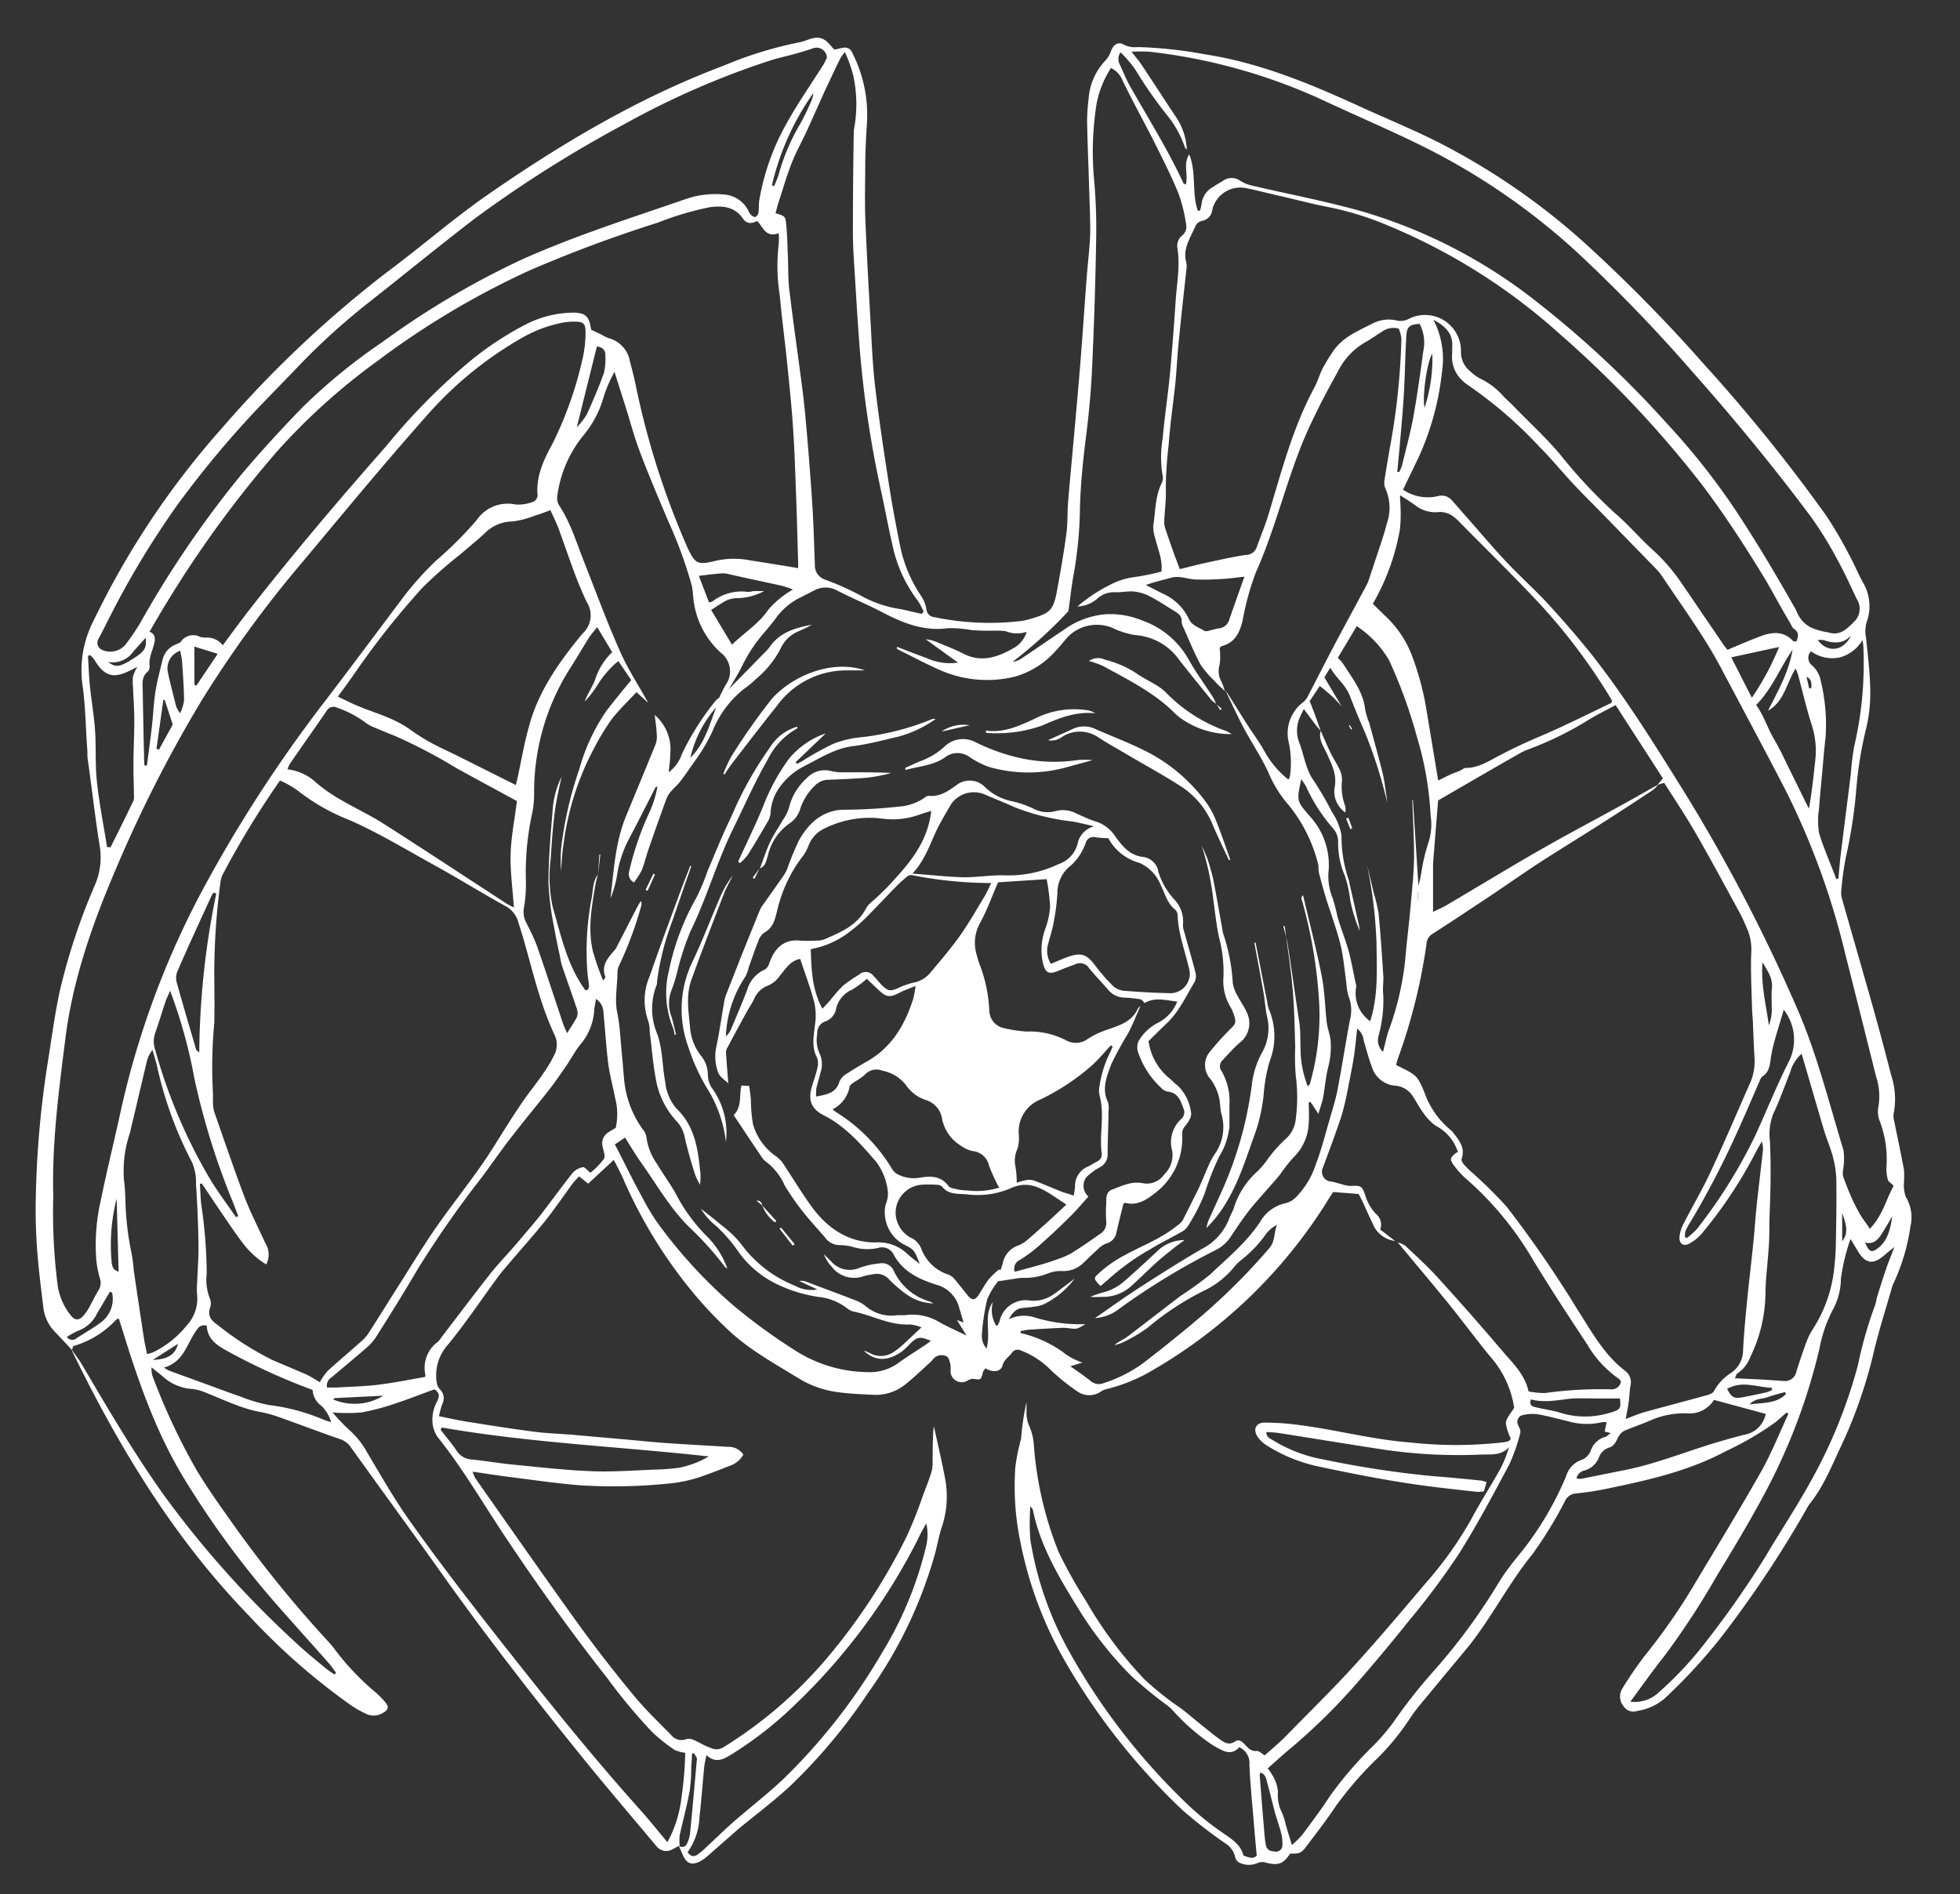 <svg id="Ebene_3" data-name="Ebene 3" xmlns="http://www.w3.org/2000/svg" viewBox="0 0 252 243.56"><rect x="0" y="0" width="252" height="243.56" fill="#333333" stroke="none"/><defs><style>.cls-1{fill:#fff;}</style></defs><path class="cls-1" d="M179.37,159.57a3.59,3.59,0,0,1-2.89-2.25c-.54-1.11-1-2.24-1.56-3.35a2.65,2.65,0,0,0-.28-.45l-3.22-.25c-.09.13-.34.48-.56.84a64.54,64.54,0,0,1-22.54,22,21.76,21.76,0,0,1-6,2.49,2.14,2.14,0,0,0-.72.29,2.64,2.64,0,0,1-3.11,0,27.68,27.68,0,0,1-3.29-2.63,10.66,10.66,0,0,0-3.94-2.61.88.88,0,0,0-1.15.29c-.4.55-1,.85-1.22,1.65s-1.22.94-2.19.35a3,3,0,0,0-.29.41c-.13.31-.14.76-.37.94s-.63,0-1,0a1.65,1.65,0,0,0-.59.2,1.45,1.45,0,0,1-2.24-1.06,7.06,7.06,0,0,0,0-.93c-.11-.4-.22-1-.51-1.1a1.43,1.43,0,0,0-1.61.23c-.13.12-.22.28-.35.4-1.08,1-2.13,2-3.24,2.9a6.08,6.08,0,0,1-4.31,1.41c-1.46-.07-2.92-.13-4.36-.32a12.82,12.82,0,0,1-5.1-1.76c-3.25-2-6.59-3.81-9.34-6.48A52.2,52.2,0,0,1,89,166.08a61.18,61.18,0,0,1-8.73-14.18c-.41-1-.92-1.89-1.35-2.76l-3.3,3.06-1.15-.94a8.87,8.87,0,0,0-.78.83c-1.23,1.67-2.39,3.39-3.68,5s-2.8,3.29-4.2,4.94c-.63.74-1.28,1.47-1.85,2.25-2.12,2.88-4.1,5.87-6.37,8.62a5.92,5.92,0,0,0-1.43,4.94,1.52,1.52,0,0,0,.39.79,1.59,1.59,0,0,1,.3,1.93,12.66,12.66,0,0,0-.41,1.54c1.38.27,2.61.55,3.86.74,2.78.45,5.57.89,8.36,1.25,1.66.22,3.35.26,5,.4l6.45.57c1.84.16,3.68.36,5.53.49,2.68.18,5.37.33,8,.49a2.2,2.2,0,0,1,1.93,1,3.22,3.22,0,0,1-1.92,1.5c-1.27.51-2.54,1-3.84,1.44a18.29,18.29,0,0,1-3.48.74,69.69,69.69,0,0,1-11.91.25c-3.21-.27-6.4-.75-9.59-1.15-1.3-.17-2.6-.38-4.07-.59a4.64,4.64,0,0,0,.37.87c4.48,6.36,8.92,12.75,13.47,19.06,2.19,3,4.52,6,6.91,8.88,1.46,1.77,3.12,3.37,4.74,5a1.71,1.71,0,0,0,2,.58,1.43,1.43,0,0,1,1,.13c.72.32,1.37.75,2.14,1a1.67,1.67,0,0,0,1.68-.12,56.07,56.07,0,0,0,13-11.13,76.91,76.91,0,0,0,10.53-16,56.44,56.44,0,0,0,2.09-5.29c.35-.9.71-1.8,1-2.72a4,4,0,0,0,.22-1.28c0-1.58,0-3.17.13-4.79a5.54,5.54,0,0,1,.17.58c.45,2.07.93,4.12,1.32,6.2a12.39,12.39,0,0,1-.48,6.27c-.35,1.08-.54,2.23-.84,3.33a57.21,57.21,0,0,1-8.64,17.93,70.59,70.59,0,0,1-9.93,11.87c-2.14,2-4.47,3.73-6.72,5.59L91,238.63a5.34,5.34,0,0,1-1,.71c-1.06.55-1.73.28-2.21-.83-.18-.4-.35-.8-.52-1.2a.66.66,0,0,0,1.08-.31,4.05,4.05,0,0,0,.37-1.26c.31-3.11.58-6.21.86-9.32a.73.73,0,0,0,0-.39,4.85,4.85,0,0,0-.35-.57l-.26,0c0,.6-.06,1.19-.1,1.78a21.44,21.44,0,0,1-.19,3c-.36,1.95-.88,3.86-1.3,5.79a7.67,7.67,0,0,0,0,1.27l-.9.47a1.58,1.58,0,0,1-2-.29c-3.09-3.69-6.22-7.35-9.25-11.08-6.49-8-12.81-16.13-18.77-24.54-3.76-5.29-7.6-10.53-11.38-15.81a2.64,2.64,0,0,0-1.35-1c-2.54-.88-5.06-1.84-7.59-2.74a16.21,16.21,0,0,0-2.53-.73c-2.61-.45-4.93-1.65-7.35-2.59a5.81,5.81,0,0,0-1.63-.4A6.15,6.15,0,0,1,21,177.05c-.42-.37-.87-.7-1.52-1.23a4,4,0,0,0,.09,1,82,82,0,0,0,5.72,12.23c1.25,2.08,2.65,4.07,4.06,6.06A153.53,153.53,0,0,0,42.14,211c.36.39.71.79,1,1.21a33.37,33.37,0,0,0,5,5.27,12.34,12.34,0,0,1,1.4,1.4c.47.54.41.94-.2,1.3a2.26,2.26,0,0,1-2.15.24,13.52,13.52,0,0,1-2-1.11,83.46,83.46,0,0,1-13.13-11.51c-9.67-9.95-16.72-21.63-22.75-34a1.21,1.21,0,0,1-.08-.25c.46.68,1,1.34,1.39,2.05,3.29,5.6,6.58,11.19,10.34,16.49a127.67,127.67,0,0,0,17.19,19.23c1.19,1.12,2.47,2.14,3.72,3.19a11.53,11.53,0,0,0,1.14.79l.2-.22c-.33-.44-.64-.89-1-1.3-2.16-2.44-4.35-4.87-6.51-7.32a117.18,117.18,0,0,1-11.94-16.2c-3.68-6-6-12.68-8.06-19.39l-.42-1.33c-.2.08-.3.09-.35.15a12,12,0,0,1-5.44,3.37c-.12,0-.16.35-.23.53-.71-.76-1.42-1.53-2.14-2.28a5.35,5.35,0,0,1-1.54-3.16c-.31-2.49-.62-5-.81-7.49-.15-2.16-.22-4.33-.17-6.49A124.9,124.9,0,0,1,6.1,136.89c.51-3.18.92-6.38,1.6-9.52a79.85,79.85,0,0,1,4.5-13.56,9,9,0,0,0,.61-5.11c-.6-3.69-1-7.42-1.54-11.13-.06-.48,0-1-.07-1.46-.18-2.68-.22-5.38-.59-8A13.86,13.86,0,0,1,12,79.87,107.13,107.13,0,0,1,28.58,55,143.34,143.34,0,0,1,49.84,34.93c4.33-3.22,8.4-6.78,12.82-9.86,9.53-6.61,19.47-12.53,30.39-16.63a50.15,50.15,0,0,1,9.73-3,4.55,4.55,0,0,0,.89-.26c1.61-.61,2.29-.42,3.4,1,.06.07.14.11.24.2.35-.08.73-.18,1.12-.24a1,1,0,0,1,1.16.68,17.48,17.48,0,0,1,1.88,8.93c-.11,1.63-.19,3.26-.22,4.89,0,2.42-.08,4.86,0,7.29.18,4.53.43,9.07.69,13.61.15,2.73.26,5.47.58,8.18.48,4.11,1.1,8.21,1.73,12.3.42,2.71.92,5.4,1.46,8.08a17.8,17.8,0,0,0,2.74,6.56,4.27,4.27,0,0,1,.66,1.69,1.1,1.1,0,0,0,1,1,34.7,34.7,0,0,0,11.18.5,8.06,8.06,0,0,0,1.29-.3c2.47-.72,2.87-1.12,3.33-3.64s.87-4.87,1.2-7.31c.18-1.35.11-2.74.22-4.1.26-3.12.56-6.23.84-9.35.26-2.94.53-5.89.76-8.83.28-3.52.51-7,.78-10.56.15-2,.42-4,.46-5.93,0-2.42-.12-4.85-.19-7.27s-.18-4.76-.21-7.14a25.8,25.8,0,0,1,.2-2.77,7.86,7.86,0,0,1,2.16-4.87,3.47,3.47,0,0,0,.71-1.2c.31-.86.92-1.27,1.69-.82a3.17,3.17,0,0,0,1.78.29A56.22,56.22,0,0,1,155,7c7,1.08,13.48,3.78,19.88,6.71,3.37,1.54,6.81,2.95,10.12,4.62a87.42,87.42,0,0,1,18.84,13,199.7,199.7,0,0,1,15.33,15.6A214.05,214.05,0,0,1,234.8,66.3a53.47,53.47,0,0,1,3,5.14c.6,1.08,1.06,2.24,1.65,3.33A6,6,0,0,1,240,80a4.1,4.1,0,0,0-.09,1.94c.24,2.28.52,4.57.55,6.85a18.94,18.94,0,0,1-.56,5,50,50,0,0,0-1.26,8,62.34,62.34,0,0,1-1.3,8.36,38.79,38.79,0,0,0-.62,4.58,2.57,2.57,0,0,0,.13.91c1.4,4.93,2.83,9.84,4.21,14.77.74,2.64,1.43,5.29,2.12,7.94a9.65,9.65,0,0,1,.29,4.83,2.16,2.16,0,0,0,.06.91c.42,2.12.88,4.23,1.27,6.35a13.53,13.53,0,0,1,0,1.56,4.36,4.36,0,0,0,.24,1.91,5.07,5.07,0,0,1,.58,3.82,25.67,25.67,0,0,1-2.14,7.22,2.65,2.65,0,0,0-.2.49c-.76,2.66-1.61,5.31-2.27,8a61.4,61.4,0,0,1-4.13,12.14c-1.28,2.66-2.33,5.46-4.22,7.8a5.11,5.11,0,0,0-.41.68,142,142,0,0,1-11,16.51,70.64,70.64,0,0,1-7.18,7.78,7,7,0,0,1-3.56,1.64,1.48,1.48,0,0,1-1.75-.59,1.93,1.93,0,0,1-.21-2.23,49.86,49.86,0,0,1,2.83-4.16,78.51,78.51,0,0,0,6.78-9.81c2.8-4.66,5.62-9.31,8.28-14,1.34-2.38,2.34-4.93,3.5-7.41l-.24-.16c-.47.41-.93.83-1.41,1.23a39.64,39.64,0,0,1-6.39,3.73c-4.81,2.58-10.07,3.75-15.35,4.84a37.28,37.28,0,0,1-3.93.6,1.67,1.67,0,0,0-1.42,1,52,52,0,0,1-4.22,6.87c-3.16,3.89-5.36,8.42-8.56,12.27-1.61,1.93-3.22,3.86-4.82,5.81-.84,1-1.7,2-2.43,3.14a31.94,31.94,0,0,1-3.93,4.82,45.51,45.51,0,0,0-5.48,6.28c-1.18,1.75-2.46,3.44-3.75,5.12-.72,1-.94,1-2.14,1-.88,1.33-1.51,1.56-3.08,1.17a1.5,1.5,0,0,0-1,0,2.83,2.83,0,0,1-2.43,0,1.05,1.05,0,0,1-.56-.76,2.82,2.82,0,0,0-1.29-1.75,61.92,61.92,0,0,1-5.43-4.21A84.23,84.23,0,0,1,137,213.72a49.93,49.93,0,0,1-5.75-15.18,35.18,35.18,0,0,1-.71-9.86,23.69,23.69,0,0,1,.59-3.09c0-.22.13-.42.16-.64a32.14,32.14,0,0,1,.69-4.66c0,.42,0,.84,0,1.26a4.16,4.16,0,0,0,.4,1.91,7.36,7.36,0,0,1,.55,2.42,46,46,0,0,0,3.16,13.63,59.38,59.38,0,0,0,3.55,6.36,52.48,52.48,0,0,0,7.51,10.07,39.42,39.42,0,0,0,4.77,3.78c.93.73,1.84,1.51,2.77,2.25.72.58,1.43,1.18,2.19,1.71.57.41,1.17.76,1.93.23.49-.34.92.06,1.26.42s.78.91,1.53.81c.27,0,.58.3,1,.57.89-.8,1.88-1.61,2.76-2.51,2.92-3,5.88-5.88,8.68-8.95,3.18-3.49,6.23-7.11,9.28-10.71a47.56,47.56,0,0,0,5.9-8.31c1.14-2.14,2.47-4.19,3.65-6.31a13.59,13.59,0,0,0,1.13-2.83c-1,1.12-2.37.89-3.56.94a65.76,65.76,0,0,1-12.69-.66c-4.44-.68-8.88-1.41-13.32-2.11-.52-.08-1.05-.09-1.62-.13,0,.71.54.86.91,1.09a18.44,18.44,0,0,0,6.4,2.43,127,127,0,0,0,14.38,2.18c2,.14,3.95.35,5.93.54a3.67,3.67,0,0,1,.7.21l-.34,1.17a4.92,4.92,0,0,1-.81.08c-1.62-.17-3.24-.36-4.87-.55-5.09-.59-10.12-1.56-15.13-2.62a20.61,20.61,0,0,1-7.11-2.8,4.16,4.16,0,0,1-1.22-1.18c-.56-.92-.17-1.74.9-1.76a33.73,33.73,0,0,1,4.48.31c4.76.61,9.42,1.87,14.22,2.24a53.8,53.8,0,0,0,11.9,0c.5-.08,1-.1,1.09-.53a5.79,5.79,0,0,1-.63-2c.07-.63.64-1.2,1.07-1.93a12.88,12.88,0,0,0-3.12-6.63c-1.77-2.16-3.42-4.4-5.17-6.57-2.19-2.7-4.44-5.37-6.67-8.05a3,3,0,0,1,.95.41c1.45,1.37,2.93,2.71,4.26,4.18q4.23,4.65,8.31,9.45c1.3,1.52,2.82,2.94,3.29,5.11a11,11,0,0,0,2.11.21,51.76,51.76,0,0,1,8.44-.48,1.21,1.21,0,0,0,1.33-1c-.1-.14-.15-.28-.26-.34a13.92,13.92,0,0,1-4.09-4.45c-2.39-3.61-4.76-7.23-7-10.92a41.78,41.78,0,0,0-8.48-10.29,10.62,10.62,0,0,1-1.69-1.85c-.52-.72-.45-.93.28-1.52a.42.42,0,0,1,.29-.1,5.77,5.77,0,0,0-2.91-3.44,6.71,6.71,0,0,1-1.6-1.71c-.48-.63-.83-1.35-1.27-2a2.9,2.9,0,0,0-2.26-1.42,3.41,3.41,0,0,1-3-2.3c-.43-1.15-.75-2.35-1.09-3.53a2.18,2.18,0,0,0-.84-1.51c-.14,1.29-.24,2.46-.42,3.62s-.43,2.43-.68,3.64a38.54,38.54,0,0,1-.88,3.86c-.74,2.26-1.59,4.49-2.41,6.73a1.25,1.25,0,0,0,1,1.81c.47.07.93.23,1.39.34a4.2,4.2,0,0,0,1.14.23c1.36-.06,1.47-.05,1.91,1.23a6,6,0,0,0,1.37,2.37,1.75,1.75,0,0,1,.54,2Zm-32.73-30.23c-.54,1.19-1,2.42-1.63,3.59a40.62,40.62,0,0,0-2.14,3.93c-.56,1.53-1.26,3.14-.42,4.85a2.83,2.83,0,0,1,.07,1.17c0,1.8-.11,3.6-.11,5.4a1.85,1.85,0,0,1-.7,1.62c-.35.26-.78.42-1.12.7s-1,.7-1.14,1.16a1.87,1.87,0,0,0,.49,2.1c-.8.88-1.53,1.76-2.35,2.56q-2,2-4.05,3.8a17.1,17.1,0,0,1-2.43,1.79,1.22,1.22,0,0,0-.64,1.52c1.28-.35,2.46-.66,3.63-1,.67-.2,1.34-.42,2-.67a8.74,8.74,0,0,0,1.68-.74c1.23-.77,2.43-1.59,3.61-2.43a1.67,1.67,0,0,0,.84-1.67,13.6,13.6,0,0,1,0-2.21c0-.69-.07-1.54.72-1.84,1.26-.47,2.53-1.13,4-.83a2.71,2.71,0,0,0,2.76-1.16,3.42,3.42,0,0,0,1-3,4.06,4.06,0,0,1,1.27-4.2,1.19,1.19,0,0,0,.27-1c-.39-1-.64-2.26-2.1-2.42a1.53,1.53,0,0,1-.81-.43,11.27,11.27,0,0,1-3-4.58,2,2,0,0,1,.06-1.51,6.15,6.15,0,0,1,2.35-2.26,5.24,5.24,0,0,0,2.61-2.8c-1.49-.16-2.86-.6-4.2.19-.16-.16-.31-.43-.51-.47a16.25,16.25,0,0,0-2.1-.23,2.73,2.73,0,0,1-2.07-1c-.8-.93-1.66-1.81-2.44-2.76a1.38,1.38,0,0,0-1.73-.55c-.66.25-1.32.49-2,.77-1.52.66-1.93.44-2.28-1.18a7.9,7.9,0,0,1,.37-4.14,10,10,0,0,0,.61-2.82,25.13,25.13,0,0,0-.44-3.55l-6.25.41c-.79,1.82-1.44,3.66-2.37,5.34a5.21,5.21,0,0,0-.39,3.93,12.05,12.05,0,0,0,.53,1.64A19,19,0,0,1,127.2,130a2.34,2.34,0,0,0,1.8,2.18,17.86,17.86,0,0,0,3,.46,10.1,10.1,0,0,1,5,1.09,2.6,2.6,0,0,0,2.88-.16,10.28,10.28,0,0,1,2-1c1.7-.64,3.58-1,4.44-2.92C146.35,129.57,146.52,129.46,146.64,129.34ZM92.46,89.7c.27-.54.53-1.09.83-1.62a3,3,0,0,0-.6-4.14,10.87,10.87,0,0,1-3.44-6.25c-.17-.82-.12-1.68-.33-2.48a56.86,56.86,0,0,0-3-8.19c-1.27-3-2.55-6-3.7-9.06-.77-2.06-1.31-4.21-2-6.32-.4-1.27-.81-2.54-1.21-3.82a16.72,16.72,0,0,0-1.43,3.32A13.22,13.22,0,0,1,75,56a15.42,15.42,0,0,0-3.33,7.67,1.83,1.83,0,0,0,.18,1.25c1.51,2.27,2.27,4.86,3.26,7.35C76.58,76,78,79.89,79.67,83.64c1,2.32,2.44,4.49,3.67,6.73L81.83,89c-1.11,1.2-2.28,2.29-3.23,3.54a31.36,31.36,0,0,0-2.19,3.62,35.66,35.66,0,0,0-3.94,12.27c-.22,1.36-.27,2.74-.34,3.57a23,23,0,0,1,0-2.76A48.27,48.27,0,0,1,74.48,98.9,24.92,24.92,0,0,1,78,91.36c1-1.29,2-2.53,3.16-3.91L79.5,85a12.19,12.19,0,0,0-2.63,3,13.15,13.15,0,0,1-1.7,2.21c.37-1,1-1.88,1.36-2.86a8.31,8.31,0,0,1,2.18-3.49l-1.93-3.22c-.41.53-.74.88-1,1.27-.9,1.42-1.73,2.88-2.65,4.29a29.68,29.68,0,0,0-4.46,15.58,13.53,13.53,0,0,1-.21,2.63,35.59,35.59,0,0,0-.85,8.67,17.62,17.62,0,0,1-.23,3.56,2.93,2.93,0,0,0,.28,2A31.38,31.38,0,0,1,69,121.52c1.17,3.37,2.28,6.77,3.41,10.16.11.31.26.61.5,1.17.51-.83.94-1.43,1.27-2.09a1.52,1.52,0,0,0,0-1c-.62-1.87-1.29-3.73-1.93-5.6A9.33,9.33,0,0,1,72,123c-.25-1.21-.53-2.41-.73-3.63a37.9,37.9,0,0,1-.75-5.75c0-3.09.26-6.17.52-9.25a11.61,11.61,0,0,1,1.15-4.48c-.27,1.35-.65,2.88-.85,4.43-.26,2-.41,4-.53,6.06a18.39,18.39,0,0,0,.26,6.28c1.08,3.66,1.83,7.45,4.2,10.67.44,0,.49-.38.44-.81s-.15-1-.19-1.58a35.82,35.82,0,0,1,.53-9.36c.21-1,.12-2.19.81-3.11h0c-.1.42-.23.84-.3,1.27-.49,2.83-1,5.67-.34,8.53a33.38,33.38,0,0,0,1.32,3.79c.22-.2.32-.39.27-.52-.51-1.39.3-2.32,1.11-3.25a2.45,2.45,0,0,0,.31-.41c.91-1.77,1.81-3.53,2.73-5.3.12-.24.28-.48.42-.72a.72.72,0,0,1,.08.57,47.72,47.72,0,0,1-2.84,7.67,2.25,2.25,0,0,0-.23.88c0,1.79-.41,3.56,0,5.38.32,1.64.39,3.32.55,5,.11,1.05.18,2.1.28,3.15a13,13,0,0,0,2.36,6.62,2.18,2.18,0,0,1,.52,1,7.7,7.7,0,0,0,1.38,3.54c.79,1.33,1.73,2.58,2.46,3.93a22.06,22.06,0,0,0,3.81,5.23,11.09,11.09,0,0,1,2.76,4.27.84.84,0,0,1-.38-.3,40.43,40.43,0,0,0-4.5-5c-2.47-2.43-4.18-5.46-6.17-8.27-.73-1-1.37-2.12-2.1-3.26l-1.31.88c1,1.89,1.84,3.67,2.78,5.42.79,1.48,1.57,3,2.5,4.37a62,62,0,0,0,10.06,11,74.76,74.76,0,0,0,7.59,5.54,17.7,17.7,0,0,0,9.6,2.95,6.24,6.24,0,0,0,4.08-1.29c1.11-.79,2.27-1.51,3.41-2.27.19-.13.38-.29.61-.46-1.41-.6-1.75-.53-2.68.38a7.93,7.93,0,0,1-1.17,1.08c-1.51,1-3.12,1.35-4.78-.2a3.43,3.43,0,0,1,.8.32,2.88,2.88,0,0,0,3-.12,9.82,9.82,0,0,0,1.44-1.15c.69-.63,1.36-1.28,2.18-2.05a5.57,5.57,0,0,0-1.5-.37c-2.59.14-4.83-1.19-7.27-1.67a2.09,2.09,0,0,1-.82-.43,7.11,7.11,0,0,0-3.65-1.44,18.4,18.4,0,0,1-4.93-1.45,13,13,0,0,1-5.3-4.27,19.65,19.65,0,0,0-3-3.47,7.69,7.69,0,0,1-1.88-2.16c1,.81,1.82,1.42,2.58,2.08a15,15,0,0,1,2.49,2.34,15.83,15.83,0,0,0,7,5.48,4.36,4.36,0,0,0,2.9.49l-2.34-1.09a1.82,1.82,0,0,1,1,.13c2.06.78,4.13,1.54,6.19,2.34a4.61,4.61,0,0,1,1.37.77,5.09,5.09,0,0,0,4.07,1.16c.31,0,.62,0,.93,0a6.75,6.75,0,0,1,4.45.88c1,.58,2.15,1.07,3.51,1.74l-1.24-2,.86.32c-.19-.63-.36-1.22-.54-1.8a4.13,4.13,0,0,0-2.93-3.05c-2.18-.68-4.29-1.65-5.5-3.84a1.65,1.65,0,0,0-2-.9,6.31,6.31,0,0,1-3.14-.09,6.39,6.39,0,0,0-1.83-.27,2.31,2.31,0,0,1-1.89-1c-.86-1-1.78-2-2.59-3a31.91,31.91,0,0,1-2.58-3.67,7.66,7.66,0,0,0-2.33-3,2.53,2.53,0,0,1-.71-.78c-1.18-1.74-2.34-3.49-3.52-5.26,1.1-1.12.68-2.54,1-3.81l1,.05c.07.59.16,1.15.21,1.72a20.36,20.36,0,0,0,.26,3.14,7.51,7.51,0,0,0,2.92,4.15,3.9,3.9,0,0,1,.86.81c1.2,1.79,2.31,3.65,3.56,5.4,2,2.87,4.69,4.87,8.34,4.91a5.43,5.43,0,0,1,3.89,1.21c.32.29.64.58,1,.86s.58.46.88.69c-.7-1.84-.7-1.84-2.23-2.61a4.71,4.71,0,0,1-2.16-5,4,4,0,0,0,.31-1.53,7.68,7.68,0,0,0-1.53-4c-2-2.33-4-4.61-6.78-6-1.56-.81-2-1.94-1.47-3.67.21-.76.51-1.51.67-2.28a2.32,2.32,0,0,0,0-1.41c-.74-1.36-.45-2.73-.29-4.14a8,8,0,0,0-.06-2.92c-.49-1.91-1.2-3.76-1.83-5.66-1.25.22-1.84,1.25-2.58,2.11a3.73,3.73,0,0,1-1.45,1.28,3.12,3.12,0,0,0-1.93,1.84c-.23.48-.54.91-.8,1.38q-1.31,2.37-2.58,4.77a1.23,1.23,0,0,0-.2.62c.08,1.31.19,2.62.3,4-.41-.4-1-.76-1.26-1.28a5.83,5.83,0,0,1-.29-3.37c.4-1.9.67-3.82,1-5.73a5.18,5.18,0,0,1,.26-1c.66-1.7,1.34-3.4,2-5.1l2.28-5.64a3.91,3.91,0,0,1,.37-.7c.89-1.26,1.79-2.52,2.67-3.79a4.56,4.56,0,0,0,.52-.91,37.93,37.93,0,0,1,1.5-3.66c1.2-2.18,2.93-3.84,5.56-4a70.25,70.25,0,0,0,7.66-.44,6.68,6.68,0,0,0,2.81-1c.21-.15.46-.37.67-.35,1.51.16,2.62-.68,3.71-1.47a2.75,2.75,0,0,1,3.35.16,7.1,7.1,0,0,0,3.64,2,12.68,12.68,0,0,1,2.74.94,3.9,3.9,0,0,0,2.93.32,3.7,3.7,0,0,1,2.67.34c.81.36,1.61.75,2.43,1a4.58,4.58,0,0,1,2.4,1.74c.91,1.28,1.9,2.61,3.66,2.82a2.25,2.25,0,0,1,2,1.87,9.27,9.27,0,0,0,2,3.54,4.09,4.09,0,0,1,1.18,3.25,2.43,2.43,0,0,0,.14.91c.47,1.74,1,3.47,1.44,5.21a1.83,1.83,0,0,1-.07,1.27c-1.12,1.84-2,3.84-3.61,5.36-.8.76-1.57,1.53-2.33,2.28a7.52,7.52,0,0,0,2.77,4.85c.32.3.64.61,1,.89a5.76,5.76,0,0,1,1.66,3.24c.23.81-.38,1.48-.87,2.13a1.45,1.45,0,0,0-.24.84,8.81,8.81,0,0,1-3.41,7.53c-1.06.84-2.29,1.73-3.86,1.32a.51.51,0,0,0-.27.08c-.32,1.3-.64,2.53-.92,3.77a1.73,1.73,0,0,1-1.28,1.36,3,3,0,0,0-1.07.72c-.69.61-1.34,1.28-2,1.89a3.64,3.64,0,0,1-2.67.94,4.36,4.36,0,0,0-1.68.27,7.92,7.92,0,0,1-3.36.61,5.88,5.88,0,0,0-.92.1l-2.22.34a9.07,9.07,0,0,0-1.4,2.32,27.61,27.61,0,0,0-.69,4.55,2.47,2.47,0,0,0,.6,1.78c.61-2.1-.45-4.22.83-6a3.74,3.74,0,0,0,.45,3.1c.11-.08.16-.1.17-.14a3.54,3.54,0,0,0,.23-.48,3.44,3.44,0,0,1,4-2.64,4.48,4.48,0,0,0,3.1-.93c.86-.61,1.7-1.27,2.55-1.9a11.22,11.22,0,0,1-3.91,3.27,4.1,4.1,0,0,1-1.27.33c-.56.1-1.14.12-1.71.2s-1.12.55-1.57,1.41a4.53,4.53,0,0,1,3.3-.23,19.69,19.69,0,0,0,6.54.87c-1.07.65-1.08.65-2,.54a7.26,7.26,0,0,0-.92-.07c-1.37.06-2.73.14-4.1.23-.44,0-.87.12-1.31.19v.26a15.24,15.24,0,0,1,5.39,2.4,8,8,0,0,0,2.56,1.39l-1.56.48c1,.7,1.82,1.24,2.58,1.87a1.63,1.63,0,0,0,1.71.29,17.65,17.65,0,0,0,5.28-2.72c2.51-1.94,5-3.94,7.41-6a81.38,81.38,0,0,0,8.6-8.62c.79-.9.57-2,1-3a3.9,3.9,0,0,0-1.33,1.05,16.37,16.37,0,0,1-3.36,3.54,4.51,4.51,0,0,0-.84.85,11.43,11.43,0,0,1-3.82,3,36,36,0,0,0-7.27,4.77,19.71,19.71,0,0,1-3.3,1.94,5,5,0,0,1-1,.3c.54-.44,1.17-.7,1.69-1.09,2.29-1.72,4.54-3.5,6.83-5.23a43.57,43.57,0,0,0,3.85-2.8c2.23-2.12,4.64-4.09,6.36-6.7a5,5,0,0,1,3.28-2.42,2.75,2.75,0,0,0,1.25-.68,10.76,10.76,0,0,0,2.66-4.36c.71-1.84,1.19-3.78,1.75-5.69.35-1.22.74-2.45,1-3.7.58-3,1.05-6.08,1.62-9.11a4.87,4.87,0,0,0-.15-3,7.14,7.14,0,0,1-.31-1.81c-.21-1.48-.35-3-.64-4.43a34.41,34.41,0,0,0-1-3.44c-.29-1-.65-1.91-.94-2.88-.34-1.13-.66-2.27-.95-3.42-.09-.38,0-.81-.12-1.18a19.45,19.45,0,0,0-3.79-7.52,15,15,0,0,1-2.4-3.75c-.92-2.14-2.26-4.09-3.36-6.15-.84-1.59-1.59-3.24-2.37-4.86.22.33.45.65.66,1,.8,1.26,1.59,2.54,2.4,3.8.67,1,1.39,2,2,3.09a12.11,12.11,0,0,0,3.07,3.63,3.75,3.75,0,0,0,.18-.39,12.28,12.28,0,0,0-.19-4.6,5,5,0,0,1,1.94-5,2.56,2.56,0,0,0,.61-.83c1.16-2.23,2.29-4.47,3.47-6.69,1.32-2.49,2.69-5,4-7.45a6.16,6.16,0,0,0,.44-1.1c.34-1,.65-2,1-3,.4-1.26.86-2.5,1.17-3.79a6.12,6.12,0,0,0-.17-4.62,1.82,1.82,0,0,1-.11-1c.23-1.52.49-3,.76-4.55a88.39,88.39,0,0,0,1.42-13.67,4.5,4.5,0,0,0-.34-1.3,2.52,2.52,0,0,0-2.19.41c-.68.41-1.32.89-2,1.27A8.94,8.94,0,0,0,172,47.79c-1,1.82-2,3.65-2.89,5.51-.59,1.18-1.14,2.39-1.64,3.61-2.23,5.48-3.57,11.27-6,16.68a34.93,34.93,0,0,0-1.71,6.23c-.38,1.53-1,2.85-2.7,3.26-.07,0-.12.11-.25.26a8.1,8.1,0,0,1,0,2.14,2.72,2.72,0,0,0,.22,2.15,10,10,0,0,1,.46,1.23c-.47-.45-1-.88-1.4-1.37a11.34,11.34,0,0,1-1.77-2.1c-.81-1.51-1.45-3.11-2.15-4.67a1.82,1.82,0,0,1-.24-.76c.06-.76-.44-1.1-1-1.43-1.13-.69-2.23-1.44-3.4-2a5.5,5.5,0,0,0-2-.49c-.69,0-1.39.13-2.09.11a3.23,3.23,0,0,0-2.21.69,4.09,4.09,0,0,1-2.7,1.14,20.45,20.45,0,0,1,4.13-2.75,9,9,0,0,1,3-1,30.55,30.55,0,0,0,3.67-.74c.16-1.58-.47-2.88-.79-4.24a4.53,4.53,0,0,1-.26-1.68c.29-1.82.23-3.71,1.07-5.43a1.42,1.42,0,0,0,.15-.87,14.48,14.48,0,0,1,0-5c.24-2.77.67-5.52.93-8.28.29-3.12.52-6.24.73-9.36.15-2.24.59-4.47.22-6.73a1.71,1.71,0,0,1,.64-1.64,1.45,1.45,0,0,0,.52-1.09,20,20,0,0,0-1-4.24c-.93-2.29-2.05-4.5-3.16-6.71-1.31-2.6-2.73-5.15-4-7.76a3.13,3.13,0,0,0-1.54-1.72A13,13,0,0,0,141,13.27a39.2,39.2,0,0,0-.35,9.62,70.29,70.29,0,0,1,.29,7.54q-.13,8.34-.52,16.68c-.12,2.86-.38,5.72-.73,8.56-.41,3.2-.75,6.39-.84,9.61a51.44,51.44,0,0,1-.76,8.3c-.32,1.71-.5,3.44-.72,5a57.05,57.05,0,0,1-7.17,6.51,2.62,2.62,0,0,0,1-.33c1.87-1.25,3.72-2.54,5.59-3.78a10.65,10.65,0,0,1,5.37-2,10.78,10.78,0,0,1,4.71.81,11,11,0,0,1,5.95,5c.92,1.65,2.06,3.19,3.09,4.79a9.61,9.61,0,0,1,.45.91l0,0a3.59,3.59,0,0,1-.61-.48c-1.39-1.71-2.78-3.43-4.14-5.16a7.54,7.54,0,0,0-5.56-3.18,9.8,9.8,0,0,1-3-.93,5.26,5.26,0,0,0-5.6,1c-.59.6-1.08,1.29-1.67,1.89A11.06,11.06,0,0,1,130.5,87a15,15,0,0,1-9.59-.82c-1.9-.83-3.73-1.82-5.59-2.74,0,0,0-.13,0-.27,1.31.5,2.58,1,3.85,1.46a7.22,7.22,0,0,0,4,.57l-4.15-3a5,5,0,0,1,1.64.45c1.05.45,2.13.84,3.14,1.37,2.45,1.28,4.62.43,6.73-.81A3.58,3.58,0,0,0,132,81.24a3.88,3.88,0,0,1-2.69-.08,9,9,0,0,0-1.56-.06c-1,0-1.93,0-2.89-.09a15.63,15.63,0,0,0-3-.24c-3.13.45-5.89-.72-8.47-2.07-1.92-1-3.92-1.81-5.83-2.81a3.08,3.08,0,0,0-2.82,0c-.71.35-1.41.73-2.12,1.08a8.56,8.56,0,0,0-3,2.7c-.75,1-1.65,1.95-2.43,3a19.57,19.57,0,0,0-1.27,2c-.29.49-.51,1-.79,1.52-.56,1-1.15,2-1.72,2.92ZM169.82,94c-.21-.25-.44-.5-.64-.76-.47-.62-.93-1.25-1.54-2.07a13.38,13.38,0,0,0-.64,1.37,4.22,4.22,0,0,0,.07,3c.59,1.56.82,3.35,1.73,4.67a40.29,40.29,0,0,1,2.45,4.2,7.69,7.69,0,0,1,1.23,3,17.1,17.1,0,0,0,1,5.93.5.5,0,0,1,0,.13c.41,1.81.82,3.61,1.22,5.42.06.26.08.53.12.8a20.12,20.12,0,0,1-1.21-3.89,15.88,15.88,0,0,0-.71-3.22,10.31,10.31,0,0,1-.85-4.36,2.6,2.6,0,0,0-.64-1.69,21.64,21.64,0,0,1-3.5-5.43,9,9,0,0,0-.61-.9c-.59,2.78-.59,2.78,1,4.63.11.14.25.26.35.4a9.22,9.22,0,0,1,2.18,6.62,7.43,7.43,0,0,0,.51,3.63,24.74,24.74,0,0,1,.63,2.43c.3,1,.66,2,1,3,.22.66.43,1.33.59,2,.26,1.11.47,2.22.7,3.34a1.8,1.8,0,0,1,.11.64,4.39,4.39,0,0,0,1.8,4.42c1.06-3.34.84-6.67.81-10a58.87,58.87,0,0,0-1.2-10c.31,1.2.58,2.4.87,3.59a21.24,21.24,0,0,1,.6,2.57c.25,2.64.43,5.28.6,7.92.06.83-.11,1.69,0,2.51a17.14,17.14,0,0,1-.62,5.34,2,2,0,0,0,.59,2c.26-1,.42-1.84.7-2.66a37.69,37.69,0,0,0,2.16-9.26c.17-2.15.46-4.29.65-6.45s.45-4.48.48-6.72c0-2.42-.14-4.85-.23-7.27h.08l.71,11a14.73,14.73,0,0,0,.39-1.79,23.83,23.83,0,0,1,.91-3.8,7.35,7.35,0,0,0,.27-3.39,42.31,42.31,0,0,0-1.8-10.28,63.19,63.19,0,0,0-3.53-9.7,13.3,13.3,0,0,0-4.17-4.41L172,84.59a5.84,5.84,0,0,1,.72.8c1.16,1.86,2.58,3.59,2.81,5.9a9.12,9.12,0,0,0,.51,1.64c.57,2.09,1.14,4.17,1.68,6.26a20.78,20.78,0,0,1,.38,2.09c.11.68.19,1.36.28,2a60.91,60.91,0,0,0-2.93-9.21c-.66-1.49-1.28-3-1.87-4.53s-1.72-2.26-2.55-3.69l-.75,1.25,2.22,3.72a18.49,18.49,0,0,0-2.82-2.61l-1.29,1.93c.26.69.49,1.25.7,1.82s.47,1.31.7,2Zm43.3,6.91.68-.83-6.08-9.42c-1.32.72-2.51,1.29-3.64,2a42.75,42.75,0,0,1-7.73,3.75,7.65,7.65,0,0,0-1.18.59q-1.9,1.07-3.78,2.16l-6.49,3.76c-.17,2.08-.33,4.1-.49,6.13-.06.74-.14,1.49-.16,2.23,0,1.4,0,2.81,0,4.21v1.76c.7-.34,1.25-.57,1.77-.88,3.88-2.29,7.73-4.63,11.63-6.88,3.29-1.89,6.65-3.67,10-5.51,1.85-1,3.69-2.06,5.54-3.1a4.1,4.1,0,0,1-.71.73c-2.14,1.41-4.28,2.82-6.44,4.19-2.68,1.72-5.4,3.37-8.07,5.1-2.15,1.4-4.24,2.88-6.37,4.3-2.47,1.64-4.93,3.28-7.42,4.88a1.58,1.58,0,0,0-.77,1.28,72.88,72.88,0,0,1-3.68,14.75,8.56,8.56,0,0,0-.23.83c2.61,1.3,2.71,1.26,3.66,3.58a11,11,0,0,0,3.47,4.88.47.47,0,0,1,.1.1c.76,1,1.72,2,1.19,3.52-.06.18.12.51.28.69a14.32,14.32,0,0,0,1,1,56,56,0,0,1,4.52,4.46,146.8,146.8,0,0,1,9.16,13.32c1.79,2.78,3.36,5.71,6.07,7.78a1.81,1.81,0,0,1,.68,1.89c-.12.69-.13,1.39-.22,2.08s-.23,1.33-.39,2.21c.95-.35,1.7-.68,2.49-.9,2.67-.74,5.36-1.43,8-2.17.32-.09.76-.27.86-.52a6.48,6.48,0,0,1,2.25-2.37,3.51,3.51,0,0,0,1.48-2.68c.1-2.06.29-4.13.49-6.19.25-2.59.57-5.17.83-7.76.17-1.66.28-3.33.45-5,.26-2.37.55-4.73.81-7.09a4.87,4.87,0,0,0-.15-1c-.32.54-.51.83-.66,1.14a57.56,57.56,0,0,1-7,10.62,5.62,5.62,0,0,1-1.61,1.34c-.75.44-1.36.11-1.33-.77a4.49,4.49,0,0,1,.58-1.85c1.1-2.16,2.34-4.26,3.37-6.45,1.74-3.72,3.35-7.5,5-11.25a7.11,7.11,0,0,0,.71-3.46c-.1-1.36-.13-2.73-.2-4.09,0-.8-.11-1.59-.13-2.39-.06-2.29-.18-4.59-.11-6.88a7,7,0,0,0-.42-3.08c-.34-.77-.66-1.56-1.06-2.29-1.86-3.41-3.7-6.84-5.64-10.21-1.27-2.21-2.7-4.34-4.06-6.49Zm-172,76.82a7.78,7.78,0,0,1,1-1.44c1.46-1.35,3-2.62,4.46-3.94a4.41,4.41,0,0,0,.78-.89c1.17-1.82,2.31-3.66,3.47-5.49,1.69-2.64,3.31-5.34,5.08-7.92,1.94-2.8,4.06-5.46,6-8.24,1.22-1.73,2.3-3.57,3.44-5.35.55-.86,1.1-1.7,1.67-2.54,1.38-2.05,3.06-3.88,4.17-6.13a2.91,2.91,0,0,0,.1-2.75c-2.16-4.58-3.06-9.57-4.62-14.36A3.36,3.36,0,0,0,65,116.51c-3.06-1.69-6-3.52-9.08-5.22-3.63-2-7.18-4.17-11-5.85a26.12,26.12,0,0,1-6.65-3.79A12.41,12.41,0,0,0,36,100.36a114.22,114.22,0,0,0-7.37,12.09,3.37,3.37,0,0,0-.29,1,89.65,89.65,0,0,0-.79,11.34c0,2.26.06,4.52,0,6.77a59.58,59.58,0,0,0-.17,9c0,.39,0,.8,0,1.19a4.58,4.58,0,0,0,.15,1.17c1.28,3.66,2.53,7.34,3.91,11,.77,2,1.77,3.95,2.67,5.91a2.76,2.76,0,0,1,.12,2.75A10.78,10.78,0,0,1,31.34,160c-.78-1-1.51-2.08-2.23-3.13-1.06-1.55-2.1-3.11-3.15-4.67l-.26,0c.06.85.07,1.7.16,2.55a63.92,63.92,0,0,1,.72,9A6.46,6.46,0,0,0,27,167a1.68,1.68,0,0,1,0,1.17c-.36,1.08.26,1.7,1,2.21a39.13,39.13,0,0,0,7,4.48c1.5.65,3,1.26,4.51,1.93A17.42,17.42,0,0,1,41.08,177.71ZM6.85,153.78a74.27,74.27,0,0,0,.55,11.39,8,8,0,0,0,1.73,4c.46.56.92.65,1.46.15a5.24,5.24,0,0,0,.85-1.17c.42-.73.76-1.5,1.2-2.21a1.79,1.79,0,0,0,.19-1.61,12.71,12.71,0,0,1-.46-2.46,25.76,25.76,0,0,1,.61-7.63c.77-3.8,1.72-7.57,2.54-11.37A111.25,111.25,0,0,1,26.82,113,178.49,178.49,0,0,1,41.76,90.19c3.46-4.53,6.86-9.1,10.29-13.66a39.72,39.72,0,0,1,4-4.43,48.82,48.82,0,0,0,5.24-5.23,4.81,4.81,0,0,1,5-2,5.39,5.39,0,0,0,2.31-.37,1,1,0,0,0,.52-.77c-.24-2.47.79-4.61,1.9-6.65a48.17,48.17,0,0,0,3.88-10.94,14.78,14.78,0,0,0,.38-3.52c0-1-.31-1.25-1.29-1.26a8.17,8.17,0,0,0-1.71.14,16.83,16.83,0,0,0-5.18,1.95A47.62,47.62,0,0,0,54.74,53.59C49.32,59.7,44.13,66,38.88,72.28a146.26,146.26,0,0,0-13,17.86,171.34,171.34,0,0,0-10.93,21.48c-3.05,7.11-5.63,14.38-6.57,22.14C7.52,140.51,6.66,147.25,6.85,153.78Zm144.84-80.6c1.1-.27,2.24-.57,3.39-.82,1.68-.36,3.36-.75,5.06-1a1.49,1.49,0,0,0,1.46-1.06c.49-1.37,1.06-2.72,1.48-4.11C164.76,60.65,166.2,55,169,49.81c.42-.77.65-1.64,1.05-2.43a23.46,23.46,0,0,1,1.3-2.14c1.2-1.83,3.14-2.64,5-3.58a4.55,4.55,0,0,1,3.2-.46,2.22,2.22,0,0,0,1.62-.22,4.62,4.62,0,0,1,6.67,4.2A3.14,3.14,0,0,0,189,47.72a5.88,5.88,0,0,0,1.39,1A9.16,9.16,0,0,1,193.34,51c.46.48,1,.92,1.42,1.39,1.94,2,4,3.88,5.79,6A65.14,65.14,0,0,0,207.66,66c1.61,1.37,3,3,4.55,4.45a23.83,23.83,0,0,1,3.71,4.13c1.93,2.8,3.83,5.62,5.75,8.43.13.18.27.34.43.54,1.38-.57,2.71-1.15,4.06-1.67,1.55-.6,3.08-.85,4.39.55.07.07.24,0,.42.07.21-.62.4-1.15-.3-1.63-.26-.17-.38-.57-.57-.87-1.21-2-2.27-4.09-3.49-6.08-2.39-3.91-4.91-7.78-7.67-11.45a137.71,137.71,0,0,0-18.53-19.64,77,77,0,0,0-22-13.85,39.18,39.18,0,0,0-7.7-2.37c-2.17-.42-4.29-1-6.44-1.48-1.33-.31-2.66-.65-4-.93a3.71,3.71,0,0,0-4.4,2.75,1.61,1.61,0,0,1-1.32,1.45,1.22,1.22,0,0,0-.8.56c-.64,1.54-1.75,3-1.22,4.81a2.65,2.65,0,0,1,0,.93c-.34,3.15-.7,6.31-1,9.46-.17,1.67-.24,3.34-.4,5-.28,2.68-.69,5.34-.87,8a50.54,50.54,0,0,0-.37,5.64c.07,1.4-.15,2.82-.2,4.23a2.59,2.59,0,0,0,.16,1C150.41,69.74,151,71.39,151.69,73.18ZM97.37,28.42c-.71.33-1.34.43-1.86-.33-1.05-1.51-2.56-1.67-4.25-1.45a40.14,40.14,0,0,0-6.72,2,171.39,171.39,0,0,0-16.38,6.1A105.7,105.7,0,0,0,48.62,46.35,81.21,81.21,0,0,0,35.66,58,142.38,142.38,0,0,0,21.37,77.6c-.72,1.15-1.39,2.34-2.15,3.63.76.29.74.83.63,1.41-.21,1-.79,2-.6,3.06a1,1,0,0,1-.31.71c-.75.65-.61,1.51-.59,2.33q.07,4.17.17,8.34c0,.45,0,.9.06,1.35h.31c.21-1.64.44-3.29.63-4.93.17-1.49.22-3,.45-4.47s.6-2.83.94-4.23a2.8,2.8,0,0,1,1.56-1.88c.27-.14.62-.21.8-.43a1.91,1.91,0,0,1,2.46-.6,2.32,2.32,0,0,0,.79.09,2.5,2.5,0,0,1,2.12,1c1.47-2,2.81-3.81,4.23-5.61,5.39-6.84,11-13.45,16.78-20a80.62,80.62,0,0,1,9.69-10,40.7,40.7,0,0,1,8.29-5.67,13.58,13.58,0,0,1,6.25-1.5c1.38.06,1.85.5,2.07,1.9a1.49,1.49,0,0,0,.08.31l1.3.61a5.27,5.27,0,0,0,.92.46A3.74,3.74,0,0,1,81,46.51c.27,1,.54,2.05.75,3.09a103.62,103.62,0,0,0,6.57,20.65c1,2.2,1.3,2.47,3.68,1.86a10.67,10.67,0,0,1,4.43-.06c2,.31,4.07.64,6.19,1,0-.2,0-.41,0-.62-.09-3-.16-6.09-.28-9.13-.1-2.74-.19-5.47-.37-8.2s-.49-5.71-.78-8.56-.68-5.69-.93-8.54a23.92,23.92,0,0,1-.14-6.6,9.41,9.41,0,0,0,0-1.42C98.48,30.6,98.15,29.28,97.37,28.42ZM240.4,158c1.67-1.7,2.12-3.85,3.07-5.53-.36-.37-.69-.54-.74-.78a4.7,4.7,0,0,1-.18-1.7,13.81,13.81,0,0,0-.87-5.84,3.32,3.32,0,0,1-.2-1.69,8,8,0,0,0-.26-4q-2-8-4-15.92a97,97,0,0,0-7.72-21.08c-2.62-5.07-5.32-10.08-8-15.14-2.24-4.33-5.15-8.24-7.84-12.28a6.63,6.63,0,0,0-.76-.92l-6.66-6.84c-1.47-1.52-3-3-4.42-4.56s-2.55-2.93-3.92-4.3a55,55,0,0,0-9.3-8,2.69,2.69,0,0,1-.41-.33,4.17,4.17,0,0,1-1.48-3.66c0-.27,0-.53,0-.8.13-1.69-.81-2.66-2.42-3.52a10.92,10.92,0,0,1,1.1,6.76,35.26,35.26,0,0,1-3,10.94l-2,4.15a5.62,5.62,0,0,0,4.49.83,1.74,1.74,0,0,1,1.8.55l2,2.28c1.7,1.92,3.34,3.88,5.1,5.74s3.88,3.75,5.68,5.75c2.24,2.49,4.43,5,6.46,7.71,3.73,4.94,7,10.21,10.28,15.45a219.17,219.17,0,0,1,14.64,27.9c2.69,6,4.26,12.44,6.18,18.72a8.65,8.65,0,0,1-.06,2.58,2.11,2.11,0,0,0,0,.75c.32.91.67,1.81,1.06,2.7.32.72.69,1.43,1.07,2.12S239.94,157.25,240.4,158ZM154,27.09h.28a6.87,6.87,0,0,0,.21-.87,2.81,2.81,0,0,1,1.4-2.14c.44-.29.9-.55,1.35-.83a1.91,1.91,0,0,1,2.23,0,4.73,4.73,0,0,0,1.45.6c4.84,1.14,9.75,2.05,14.53,3.43a66.16,66.16,0,0,1,21.46,11A130.77,130.77,0,0,1,214.36,54.5a88.91,88.91,0,0,1,9,11.43c2.6,3.95,5,8,7.33,12.11a4.73,4.73,0,0,1,.36.71,3.9,3.9,0,0,0,1.74,1.91,8.43,8.43,0,0,0,2.26.65c1.62.52,2.51-.57,3.43-1.46a2.31,2.31,0,0,0,.24-2.84c-.81-1.72-1.6-3.45-2.52-5.11a48.93,48.93,0,0,0-3.33-5.4c-4.81-6.45-9.91-12.65-15.25-18.67a203.66,203.66,0,0,0-14.71-15.26,85.63,85.63,0,0,0-20.37-13.95c-4.2-2.06-8.51-3.89-12.75-5.88a72.71,72.71,0,0,0-22-6.09,19.59,19.59,0,0,0-2.31,0c.49.64.93,1.12,1.28,1.66,1.47,2.2,2.9,4.42,4.36,6.62a8.16,8.16,0,0,1,1.47,4.3.7.7,0,0,1-.28-.39,13.49,13.49,0,0,0-2.16-3.91A54.8,54.8,0,0,1,146,9a14.91,14.91,0,0,0-1.93-2.27A1.5,1.5,0,0,0,144,8.35c.42.92.8,1.87,1.3,2.75,2.33,4.11,4.85,8.12,6.84,12.42,0,.09.18.12.32.21.34-1.31-.37-2.66.44-3.88C153.85,22.16,153.2,24.75,154,27.09ZM106.32,7.43a1.34,1.34,0,0,0-1.87-1.19c-.74.26-1.5.48-2.26.69-1.07.3-2.15.52-3.2.86a106.34,106.34,0,0,0-18.67,8.15A158.11,158.11,0,0,0,61.05,28.1c-4.55,3.49-9,7.14-13.51,10.69a87,87,0,0,0-8.88,8c-1.44,1.5-2.89,3-4.33,4.48A128.18,128.18,0,0,0,22.75,65a112.53,112.53,0,0,0-8.56,14.17c-.51,1-1,2-1.51,2.94A1,1,0,0,0,13,83.5a2.55,2.55,0,0,0,3.2-.7A29.5,29.5,0,0,0,18,80.15,132.81,132.81,0,0,1,31.11,60.92q3.73-4.39,7.76-8.52A72.47,72.47,0,0,1,49.14,44a107,107,0,0,1,18-10.65C74,30.28,81.21,28,88.36,25.53A11.52,11.52,0,0,1,92.92,25a3.8,3.8,0,0,1,3.25,2,2.62,2.62,0,0,0,.32.57c.17.16.45.38.61.33a.79.79,0,0,0,.42-.58c.09-.56,0-1.15.13-1.71a30.21,30.21,0,0,1,3.52-9.8c1.45-2.62,3.18-5.09,4.78-7.63C106.11,7.84,106.24,7.57,106.32,7.43Zm-40,93.51c.08-.31.12-.47.16-.64C67,98,67.36,95.7,68,93.45c1.21-4.6,3.93-8.39,6.91-12a3.14,3.14,0,0,0,.55-4C74,74.43,73,71.17,71.83,68c-.29-.77-.66-1.51-1.06-2.4-.75.27-1.35.52-2,.7a11.38,11.38,0,0,1-2.9.75,5.1,5.1,0,0,0-3.54,1.51c-1,.94-2.07,1.79-3.1,2.68a58.67,58.67,0,0,0-4.87,4.28,104.56,104.56,0,0,0-9,11.4c-.61.87-1.24,1.71-1.92,2.65l1.27.61c2.59,1.31,5.53,1.86,7.94,3.57a26.69,26.69,0,0,0,2.57,1.65c1.19.65,2.43,1.21,3.65,1.81Zm118.59-.58c.58-.28,1.07-.54,1.57-.77s.79-.3,1.18-.47.55-.39.82-.38c1.67,0,3-.93,4.39-1.64,1.72-.9,3.45-1.71,5.25-2.47,3-1.28,6-2.79,9-4.22.06,0,.08-.14.12-.22a.66.66,0,0,0-.06-.25A75.55,75.55,0,0,0,196.89,76.5c-3-3.15-6.14-6.23-9.21-9.34a5.18,5.18,0,0,0-1.11-.94,2.85,2.85,0,0,0-1.47-.39A4.17,4.17,0,0,1,182,65c-.58-.43-1.21-.81-2-1.33,0,.62.06,1,.06,1.4a19,19,0,0,1-.07,3,29.13,29.13,0,0,1-3.48,9.56c.49.49,1,1,1.56,1.54A13.49,13.49,0,0,1,181.42,84a35.77,35.77,0,0,1,2,7.39ZM118.53,78.93l.22-.29a8.41,8.41,0,0,0-.72-1.36,17.73,17.73,0,0,1-3.22-6.91c-.57-2.41-1-4.84-1.53-7.26A136.35,136.35,0,0,1,110.6,45.6c-.34-4.09-.56-8.19-.82-12.28-.07-1.15-.12-2.3-.12-3.44q0-6.42.11-12.85a2.3,2.3,0,0,1,0-.26,17.4,17.4,0,0,0-.07-7.08,16.91,16.91,0,0,0-1.08-3,8.31,8.31,0,0,0-.57.81c-.5,1-1,2.06-1.48,3.09-.27.56-.53,1.11-.78,1.67-.69,1.53-1.36,3.06-2.06,4.58s-1.37,2.68-1.92,4.07c-.62,1.56-1.08,3.17-1.6,4.77-.19.57-.34,1.16-.5,1.73,1.21.38,1.27.38,1.37,1.42.13,1.27.15,2.55.21,3.83.08,1.62,0,3.26.23,4.87.52,4.38,1.17,8.74,1.72,13.11.26,2.15.44,4.3.62,6.45.23,2.81.45,5.63.62,8.44.14,2.38.2,4.76.29,7.15a1.9,1.9,0,0,0,1.37,1.87,35.57,35.57,0,0,1,4.58,2.06,14.81,14.81,0,0,0,5,1.7C116.67,78.5,117.6,78.74,118.53,78.93ZM85.81,236.87a15.54,15.54,0,0,0,1.8-5.69,45.69,45.69,0,0,0,.49-5.81,4.53,4.53,0,0,1-1.39-.37,23.88,23.88,0,0,1-2.88-2.31,73.38,73.38,0,0,1-5.75-6.91c-4.6-5.84-8.91-11.87-13-18-2.93-4.37-5.55-8.94-8.85-13.05a4,4,0,0,1-.6-1.59,4.87,4.87,0,0,1,.6-3c.21-.51.41-1-.38-1.5-1.62.59-3.33,1.27-5.07,1.84a29.81,29.81,0,0,1-4.34,1.14,23.44,23.44,0,0,1-3.68,0,26.91,26.91,0,0,0,2.18,2.28,10.43,10.43,0,0,1,2.22,2.78C49,189.76,50.82,193,53,196c3.36,4.71,6.89,9.31,10.46,13.86,6.11,7.79,12.28,15.52,18.89,22.9C83.47,234,84.57,235.39,85.81,236.87Zm120.76-54a3,3,0,0,0-.6,0,8.66,8.66,0,0,1-4.32-.11c-1.33-.32-2.65-.69-4-.92a5.32,5.32,0,0,0-2,.15.9.9,0,0,0-.44,1.29c.13.3.34.68.26.94a22.33,22.33,0,0,1-1.44,4.12c-2.1,3.93-4.19,7.89-6.58,11.64a96.49,96.49,0,0,1-6.35,8.48q-3.35,4.2-6.88,8.23a78,78,0,0,1-8.64,8.41c-.87.73-1.7,1.5-2.59,2.28a7.44,7.44,0,0,1,.75,1.14,4.62,4.62,0,0,1,.57,1.85,5.06,5.06,0,0,0,.54,2.76,9.27,9.27,0,0,1,.47,1.52c.23.78.47,1.56.78,2.59a12.59,12.59,0,0,0,1.32-1.3c1.2-1.62,2.43-3.24,3.53-4.94a48.25,48.25,0,0,1,5.42-6.34,26.15,26.15,0,0,0,2.77-3.2,68.78,68.78,0,0,1,5.42-6.85,77.31,77.31,0,0,0,7.92-10.77,27.19,27.19,0,0,1,1.71-2.52c.88-1.16,1.86-2.25,2.68-3.45a40.75,40.75,0,0,0,4.5-8.09,3.12,3.12,0,0,1,1.8-2,2.09,2.09,0,0,0,1.37-1.3,2.74,2.74,0,0,1,1.88-1.73c.21-.06.38-.27.67-.48l-.78-.2ZM76.63,128.44c-.1.63-.19,1-.23,1.45a7.46,7.46,0,0,1-1.72,4.34c-.76.91-1.3,2-2,3s-1.3,1.89-2,2.79c-1.69,2.15-3.44,4.25-5.11,6.42-1.27,1.64-2.44,3.35-3.67,5a133.21,133.21,0,0,0-8.05,11.51c-1.76,3-3.62,6-5.47,8.91a6.39,6.39,0,0,1-1.2,1.39c-1.5,1.3-3,2.55-4.54,3.84a1.24,1.24,0,0,0-.59,1.32c.39,0,.79,0,1.18,0,1.8-.11,3.61-.14,5.4-.36,2-.24,4-.65,6-1a.3.3,0,0,0,.05-.07.55.55,0,0,0,0-.25,4.13,4.13,0,0,1,1.62-4.2,3.35,3.35,0,0,0,.49-.62c2.12-2.77,4.22-5.56,6.38-8.3,1-1.24,2.11-2.37,3.14-3.58s2-2.34,3-3.56c1.46-1.88,2.85-3.81,4.33-5.68a2.42,2.42,0,0,1,1.33-.72c.22,0,.54.4.93.73A9.59,9.59,0,0,0,77.65,149c.22-.37-.09-1.07-.18-1.62a1.63,1.63,0,0,1,.69-1.74c.32-.22.66-.42,1-.61a8,8,0,0,0-.07-3.83c-.27-1.47-.69-2.92-.88-4.39-.28-2.19-.4-4.39-.62-6.58A2.15,2.15,0,0,0,76.63,128.44ZM66.46,103c-2.65-1.44-5.25-2.84-7.84-4.27a66.2,66.2,0,0,0-8-4.17c-.82-.31-1.63-.66-2.43-1a4.75,4.75,0,0,1-1.27-.7A13.38,13.38,0,0,0,43.35,91,1,1,0,0,0,42,91.4c-1.57,2.29-3.18,4.56-4.76,6.85a3.35,3.35,0,0,0-.27.67,6.49,6.49,0,0,1,3.71,1.74,19.94,19.94,0,0,0,3,2.1c1.86,1.1,3.84,2,5.66,3.17,5.29,3.37,10.52,6.83,15.78,10.25a10.15,10.15,0,0,0,.95.5c-.16-2.38-.48-4.62-.42-6.85S66.17,105.39,66.46,103Zm165.17,32.5a4.88,4.88,0,0,0-1.46,2.35c-.71,1.76-1.32,3.57-2.14,5.28a7.19,7.19,0,0,0-.47,3.6c.09,1.76.1,3.53.08,5.3s-.1,3.43-.15,5.15c0,1.1,0,2.21-.09,3.31-.12,1.85-.36,3.69-.41,5.54a19.09,19.09,0,0,1-1.93,8.41,4.41,4.41,0,0,1-1.68,2.16c-.14.08-.18.34-.32.62l3.43.16,2.77.18a1.48,1.48,0,0,0,1.69-1.15c.39-1.26.81-2.52,1.27-3.76a8.62,8.62,0,0,1,.86-1.75,17.8,17.8,0,0,0,2.68-7.26,32.79,32.79,0,0,0,.27-3.43c.06-2.83.11-5.66.07-8.49a12.73,12.73,0,0,0-.45-3c-.32-1.19-.82-2.33-1.17-3.51C233.53,142,232.62,138.84,231.63,135.47Zm-22,83.3a4.47,4.47,0,0,0,3.7-1.25,45.35,45.35,0,0,0,5.13-5.34,123.91,123.91,0,0,0,8.49-12c1.95-3.31,4.09-6.51,5.93-9.87a64.29,64.29,0,0,0,6-14.83,53,53,0,0,1,2.18-7.62c.15-.37.17-.78.29-1.16.39-1.26.78-2.52,1.21-3.76.3-.85.66-1.69,1-2.63-.53.43-.93.75-1.31,1.08-1.39,1.21-2.38,1.07-3.33-.46-.33-.54-.65-1.09-1-1.64a26,26,0,0,0-1.23,5.06,8.48,8.48,0,0,1-.89,3.74,18,18,0,0,0-1.88,5.33,76.4,76.4,0,0,1-7,18.52c-1.91,3.58-4,7.07-6.12,10.54A102.87,102.87,0,0,1,213.94,213C212.49,214.82,211.15,216.73,209.64,218.77Zm-50.32,5.88c-.85.94-1.75.64-2.65.13a7.9,7.9,0,0,1-.8-.46,26.74,26.74,0,0,1-5.07-4.42,4.85,4.85,0,0,0-.67-.61,57.9,57.9,0,0,1-4.6-3.76,46.93,46.93,0,0,1-6.81-8.61c-2.47-4-4.95-8.07-5.91-12.8,0-.12-.14-.22-.33-.47a30.26,30.26,0,0,0,0,4.28,43.45,43.45,0,0,0,5.16,14.68,83,83,0,0,0,15.47,19.76,37.25,37.25,0,0,0,4.36,3.44c1.07.74,2.1,1.45,2.41,2.75.66.22,1.25.51,1.71,0-.14-1.52-.28-3-.39-4.41-.2-2.41-.45-4.83-.55-7.25A2.25,2.25,0,0,0,159.32,224.65ZM18.9,174.09a3.88,3.88,0,0,0,.79-.21A12.69,12.69,0,0,0,24,170.44a5.08,5.08,0,0,0,1.34-4,7.38,7.38,0,0,1,0-1.33c.06-1.72.21-3.44.18-5.15q-.06-3.84-.32-7.68a6.54,6.54,0,0,0-.51-2.83,49.27,49.27,0,0,1-4.48-12.28c-.17-.73-.4-1.45-.61-2.17a4,4,0,0,0-.72,1.48c-.74,3.08-1.45,6.18-2.2,9.27a15.24,15.24,0,0,0-.74,6c.11.78.14,1.58.18,2.37a36.77,36.77,0,0,0,.81,7.09,20.57,20.57,0,0,1,.26,2.09q.66,4.51,1.35,9C18.64,172.87,18.77,173.44,18.9,174.09Zm116.22-50.16c.76-.31,1.47-.64,2.21-.9,1.7-.6,2.41-.31,3.5,1.14a23,23,0,0,0,2.25,2.58,2.36,2.36,0,0,0,1.38.64c1.93.16,3.86.27,5.8.31a2.51,2.51,0,0,0,2.57-3.34c-.51-2.22-1.35-4.37-1.42-6.68a1.06,1.06,0,0,0-.31-.71c-1.06-.85-1.33-2.12-1.9-3.24a5.18,5.18,0,0,0-2.7-2.78,6.46,6.46,0,0,1-4-3.17,15.75,15.75,0,0,1-1.71-.13,1,1,0,0,0-1.16.63,8.69,8.69,0,0,1-.53,1.21,6.87,6.87,0,0,1-1.35,1.74,4.46,4.46,0,0,0-1.8,3.63,28.23,28.23,0,0,1-.46,3.65c-.17.95-.46,1.89-.72,2.82A3.12,3.12,0,0,0,135.12,123.93ZM88.41,238.15c.37.57.79.62,1.21.35a8.17,8.17,0,0,0,1.12-.92c1.07-1,2.1-2,3.2-3,2.26-2,4.64-3.81,6.82-5.87a76.05,76.05,0,0,0,12.67-16.24,47.07,47.07,0,0,0,5.67-13.78,6.45,6.45,0,0,0,0-2.8,18.1,18.1,0,0,0-1.07,2,78.15,78.15,0,0,1-15.88,21.36A47.65,47.65,0,0,1,94,225.61c-1,.61-2,1.17-3.17.06-.12.61-.24,1.08-.29,1.55-.21,2.15-.36,4.3-.61,6.45A8.24,8.24,0,0,1,88.41,238.15Zm31.32-133.89-1.45.46a10,10,0,0,1-4.69.56,12.94,12.94,0,0,0-7.46,1.19,4,4,0,0,0-2.21,2.35,5.45,5.45,0,0,1-.86,1.47,18.18,18.18,0,0,0-3.07,6.52c-.31,1.16-.46,2.43-1.73,3.11a2.11,2.11,0,0,0-.75,1.07c-.45,1.1-.83,2.23-1.23,3.35a5.27,5.27,0,0,1-.44,1.23,14.68,14.68,0,0,0-2.51,7.67,2.3,2.3,0,0,0,.6-.77c.73-1.71,1.45-3.41,2.12-5.14a4.08,4.08,0,0,1,2.23-2.64,1.31,1.31,0,0,0,.6-.75c.66-2,1.89-3.19,3.94-3a15,15,0,0,0,2.12,0,2.76,2.76,0,0,0,1-.14c2.12-.91,4.26-1.79,5.41-4a2.35,2.35,0,0,1,.58-.71,32.1,32.1,0,0,0,3.36-3.34C117.48,110.34,119.34,107.79,119.73,104.26Zm7.71,9.28a52.31,52.31,0,0,1-10.12-1,.78.78,0,0,0-.62.11,18.77,18.77,0,0,0-1.55,1.41c-1.23,1.25-2.43,2.55-3.67,3.79a18.75,18.75,0,0,1-2.18,1.91,11.35,11.35,0,0,1-5.06,2.28c.09,2.63.14,5.16,1.5,7.66.38-.41.69-.74,1-1.08a19.81,19.81,0,0,1,1.65-1.88,19.78,19.78,0,0,1,2.06-1.42,1.25,1.25,0,0,1,1.87.18c.38.37.69.8,1.07,1.18.79.78,1.08.8,2.11.36a9.21,9.21,0,0,1,1.86-.67,3.77,3.77,0,0,0,2.16-1.19c1.34-1.59,2.7-3.17,3.9-4.86s2.17-3.43,3.22-5.16C126.92,114.68,127.14,114.16,127.44,113.54Zm1,49.72.23,0c.09-.3.19-.59.27-.89a3,3,0,0,1,2-2.23,3.82,3.82,0,0,0,1.21-.77c.78-.65,1.52-1.34,2.27-2,.9-.81,1.78-1.64,2.69-2.48l-2-1.33c-1.59-1-3.14-1.7-5.13-.79a10.71,10.71,0,0,1-5.58.81c-1.14-.12-2.42.1-3.27-1a1,1,0,0,0-.72-.24,14.68,14.68,0,0,0-2,0,3.64,3.64,0,0,0-3.26,3.68,3.74,3.74,0,0,0,1.82,3.06,2.68,2.68,0,0,1,1.47,1.45,5.52,5.52,0,0,0,3.37,3.32,2.18,2.18,0,0,1,.77.45c.63.73,1.21,1.49,1.82,2.24s1,.62,1.44-.06.81-1.36,1.29-2A11.85,11.85,0,0,1,128.4,163.26Zm12.31-57c-1.19-.26-2.07-.51-3-.65a28.83,28.83,0,0,1-7.3-1.82c-1.29-.58-2.6-1.1-3.89-1.66a3.58,3.58,0,0,0-4.23,1.2c-.67,1.15-1.36,2.28-1.93,3.47-.87,1.82-1.46,3.77-3.09,5.53,2.45.18,4.58.43,6.72.47,1.76,0,3.53-.32,5.28-.24a15,15,0,0,0,6.79-1.45,3.78,3.78,0,0,0,2.44-2.58A2.9,2.9,0,0,1,140.71,106.24Zm-12.28,46.48a24.42,24.42,0,0,1-1.31-2.85A2.38,2.38,0,0,0,125,148a4.44,4.44,0,0,1-1.62-.79,5.18,5.18,0,0,1-2.27-3.44,3,3,0,0,0-2.1-2.34,4.92,4.92,0,0,1-2.5-1.87,5,5,0,0,0-3.08-1.89,2,2,0,0,0-2.26.54,8.1,8.1,0,0,1-1.3.9c-.24.18-.59.38-.63.62a4.1,4.1,0,0,1-2.19,2.91,4.37,4.37,0,0,0,.39.32,21.9,21.9,0,0,1,7.27,7.37,1.79,1.79,0,0,0,.65.63,4.47,4.47,0,0,0,2.88.47c1.39-.24,2.72-.26,3.7,1.06.17.24.6.32.93.39a6.38,6.38,0,0,0,1.44.18A9.87,9.87,0,0,0,128.43,152.72Zm9.57,1a9.85,9.85,0,0,0,.18-1.12,2.68,2.68,0,0,1,1.65-2.62c.4-.18.76-.44,1.16-.64a1,1,0,0,0,.63-1c-.36-2.48.4-5-.28-7.47a2.91,2.91,0,0,1,0-1.31,14.26,14.26,0,0,1,1.22-4c.18-.33.31-.69.46-1l-.23-.17c-.81.86-1.56,1.8-2.44,2.58a29,29,0,0,1-6.72,4.43A4.42,4.42,0,0,0,131,146a5,5,0,0,1-.17,1.68,3.64,3.64,0,0,0-.3,2.17,11.23,11.23,0,0,1,.19,2.23,9,9,0,0,1,1.23-.34,2.06,2.06,0,0,1,1,.06c1.23.46,2.45,1,3.67,1.48C137,153.39,137.41,153.52,138,153.72ZM236.08,113h.28c.1-1,.17-2,.29-3,.43-3.49.88-7,1.31-10.47a34.71,34.71,0,0,1,.43-3.53,46.84,46.84,0,0,0,1.19-12.71c0-.35-.07-.69-.11-1a4.83,4.83,0,0,1-3,2.26,4.73,4.73,0,0,1-3.63-.8,1.21,1.21,0,0,0,.13,1.8,3.5,3.5,0,0,1,1,1.5,23.87,23.87,0,0,1,.75,7.72c-.18,1.53-.3,3.06-.44,4.6s-.3,3.06-.4,4.6a10.1,10.1,0,0,0,0,3.15C234.48,109.09,235.34,111,236.08,113ZM220.37,180a3.7,3.7,0,0,1-3.48,1.73,10.83,10.83,0,0,0-4.65.89c-1.12.5-2.3.87-3.43,1.37a1.85,1.85,0,0,0-.75.81c-.29.55-.51,1.14-1.19,1.34a2,2,0,0,0-1.28,1.23,2.8,2.8,0,0,1-1.9,1.72,1.33,1.33,0,0,0-1,1,2.64,2.64,0,0,0,.55.07l5.57-1.12c4-.78,7.77-2.33,11.65-3.5,1.31-.39,2.62-.77,3.95-1.09a3.35,3.35,0,0,0,2.61-2.65Zm-115.44-39c1.37-.28,2.57-.43,3-1.94a2.18,2.18,0,0,1,.94-1c.87-.59,1.79-1.11,2.7-1.64,3.13-1.81,4.79-4.69,5.85-8a13.46,13.46,0,0,0,.29-1.64c-.84.35-1.41.54-1.94.81-1.4.72-1.77.69-2.92-.4l-1.4-1.33a13,13,0,0,1-1.93,1.41,3.5,3.5,0,0,0-2,2.36,2.16,2.16,0,0,1-1.34,1.68,1.53,1.53,0,0,0-1.1,1.59,4.21,4.21,0,0,0,.3,2.57,3.32,3.32,0,0,1,.11,2.46c-.16.68-.38,1.36-.53,2A7.07,7.07,0,0,0,104.93,141.07ZM56.81,183.55l-.16.29c.69.89,1.43,1.76,2.06,2.7a2.46,2.46,0,0,0,2,1.13c1.75.17,3.49.48,5.24.65,3.37.33,6.75.72,10.13.85,2.73.11,5.47-.11,8.2-.21a27.89,27.89,0,0,0,3-.23,12.16,12.16,0,0,0,3.85-1.46C79.66,186,68.16,185.53,56.81,183.55Zm-43-74.62h.41c1-2,2-4,2.95-6a1.64,1.64,0,0,0,.05-.63c0-1.36-.08-2.72-.06-4.09,0-1.85.11-3.7.11-5.55,0-1.45-.12-2.91-.17-4.36a5.91,5.91,0,0,1,0-1.33,6.49,6.49,0,0,1,.55-1.22c-.38.19-.61.32-.85.43-2.25,1.14-3.37.8-4.69-1.38a2.9,2.9,0,0,0-.54-.57l-.26.11c.08,1.27.12,2.54.24,3.8.2,1.93.54,3.85.67,5.78.15,2.2,0,4.42.24,6.6C12.76,103.31,13.32,106.12,13.77,108.93Zm12.81,61.53c-.93-.22-1.19.34-1.55.87-1.09,1.64-1.54,3.83-4,4.52a5.87,5.87,0,0,0,.72.41l4.48,1.63c1.53.55,3.05,1.14,4.59,1.66a20.14,20.14,0,0,0,3.78,1.12,25.65,25.65,0,0,1,7,1.89,9.18,9.18,0,0,0,.93.3,4.66,4.66,0,0,0-1.22-2.07,2.75,2.75,0,0,1-1.16-2.07,81.72,81.72,0,0,1-10.3-4.64C28.26,173.18,26.7,172.48,26.58,170.46ZM21.87,127.4c-.24.56-.44.94-.58,1.35-.46,1.38-.88,2.78-1.36,4.15a3.2,3.2,0,0,0,0,2,68.88,68.88,0,0,0,7.25,17c1,1.59,2.11,3.08,3.17,4.61l.28-.15L30,154.71a94.57,94.57,0,0,1-5-16A64.47,64.47,0,0,0,21.87,127.4Zm208.6-43.86c-1.61,2.34-2.61,5-4.68,7.11,1,1.36,1.47,3,2.3,4.39s1.54,3,2.28,4.48,1.47,3,2.2,4.46c.4-2.14.6-4.22.83-6.3a10.82,10.82,0,0,0-.49-4.55c-.66-2.06-1.14-4.17-1.7-6.25-.07-.28-.2-.54-.34-.93-1.2,1.91-1.46,4.27-3.56,5.43C228.6,88.86,230,86.41,230.47,83.54Zm-1.13,46.29c-.6,2.12-1.26,3.94-1.6,5.82-.19,1.07-.13,2.1-1.17,2.78-.16.1-.24.36-.33.56-.78,1.77-1.52,3.57-2.33,5.33A116.12,116.12,0,0,1,217.42,157a10.54,10.54,0,0,0-.71,1.27,2.56,2.56,0,0,0-.07.79l.24.13A10.21,10.21,0,0,0,218.2,158a65.75,65.75,0,0,0,7.48-12c1.42-3.09,2.68-6.25,4.2-9.28A6.27,6.27,0,0,0,229.34,129.83ZM160,74.15c-1.16.12-2,.25-2.82.29a35.25,35.25,0,0,1-3.56.07c-1-.06-2-.54-3.14-.2-1,.28-2,.5-3.16.91l2.12,1.08a6.69,6.69,0,0,1,3.38,3.21c.4.95,1.32,1.15,2,1.59.29.18.88-.1,1.34-.18a2.72,2.72,0,0,1,.38-.11,1.55,1.55,0,0,0,1.53-1.22C158.69,77.85,159.29,76.11,160,74.15ZM94.11,82.89c1.66-1.6,3.47-2.71,4.69-4.52a11.74,11.74,0,0,1,2.35-2.07c.18-.15.4-.25.79-.5a14.86,14.86,0,0,0-1.41-.48c-2.37-.53-4.73-1-7.1-1.56a3.76,3.76,0,0,0-1.06,0c-.81.07-1.62.18-2.52.28l1.31,3.42a1.62,1.62,0,0,0,.49-.16,6.05,6.05,0,0,1,4.58-1.18,5.26,5.26,0,0,0,.65-.12c.45,0,.91,0,1.37,0a7.56,7.56,0,0,1-3.49.91,3.72,3.72,0,0,0-1.26.25c-.7.35-1.34.81-2.07,1.26Zm-66.3,32-.34-.12a2.16,2.16,0,0,0-.27.4c-1.48,3.25-3,6.49-4.4,9.76a2.2,2.2,0,0,0-.08,1.39c.8,2.88,1.65,5.75,2.5,8.62,0,.1.17.17.4.39A104.34,104.34,0,0,1,27.81,114.88Zm151.84-54.2.25,0a5.21,5.21,0,0,0,.35-.81c.49-2,1-3.92,1.4-5.91.53-2.89.94-5.81,1.33-8.73a5.32,5.32,0,0,0-.45-3.59c-1.59.06-1.66.61-1.73,1.78-.13,2.33-.16,4.67-.29,7-.11,2-.29,4-.46,5.92C179.93,57.82,179.78,59.25,179.65,60.68Zm17.17,119.26c-.24.78.24.92.65,1,1,.25,2.09.37,3.09.69a10.85,10.85,0,0,0,6.48,0c1.25-.37,1.4-.5,1.24-1.82h-2.35c-1.27,0-2.54-.05-3.8,0C200.38,180,198.64,180.41,196.82,179.94Zm28.42-90.23a35.13,35.13,0,0,0,3.5-6.53l-6.15,1.33Zm-63.19,138.2a1.27,1.27,0,0,0-.09.36q.3,3.87.63,7.74a11.54,11.54,0,0,0,.16,1.18c.1.65.55.83,1.13.87a.82.82,0,0,0,1-.86,5.09,5.09,0,0,0-.17-1.55c-.23-.89-.56-1.76-.8-2.65-.34-1.28-.64-2.56-1-3.85C162.78,228.64,162.68,228.11,162.05,227.91ZM76.74,44.55,74.16,54.94a9.59,9.59,0,0,0,1.27-1.62c.8-1.76,1.57-3.55,2.22-5.37a7.7,7.7,0,0,0,.18-2.22C77.87,45,77.45,44.63,76.74,44.55ZM23.18,83.67a2.39,2.39,0,0,0-1.61,2.71c.32,1.5.71,3,1.09,4.48a4.28,4.28,0,0,0,.49.85,5.73,5.73,0,0,0,.51-1.56c0-1.66-.14-3.32-.24-5C23.39,84.7,23.27,84.24,23.18,83.67ZM25,88.06l.26.08,2.73-4.07-3-.93ZM14.41,166.21l-.28-.12-1.66,2.81a4.25,4.25,0,0,1-2.36,2.18,9.38,9.38,0,0,0-1.52.84.86.86,0,0,0,1.26.15c1-.66,2.11-1.28,3.08-2A3.76,3.76,0,0,0,14.41,166.21Zm212.2-42.48c-.23,2.77.44,5.42.82,8.12a6.29,6.29,0,0,0,.37-1.75c0-1-.06-1.94,0-2.9C228,125.82,227.24,124.82,226.61,123.73ZM99.25,23.82l.28.13c.2-.52.45-1,.6-1.57a26.93,26.93,0,0,1,2.81-6.55,31.46,31.46,0,0,0,1.48-3.1,3.66,3.66,0,0,0,.15-.76A33.67,33.67,0,0,0,99.25,23.82ZM222.06,178.58c.58,1.12.9,1.29,2,1.08s2-.4,3-.62a4.44,4.44,0,0,0,.76-.3l0-.29C225.84,178.36,224,177.49,222.06,178.58ZM21.18,90H21l-.88,6.28.32.11,1.77-3.23ZM15,154.12a23.82,23.82,0,0,0-.65,8.1,2,2,0,0,0,.24.88c.12.2.41.29.66.45Zm27.83,25.82a7.07,7.07,0,0,0,6.46-.48l-6.3.31C43,179.78,42.9,179.88,42.85,179.94ZM243.3,156.39c-.45.74-.88,1.5-1.35,2.24s-1.06,1.42-2.15,1.14c.53,1.27.87,1.38,1.8.6C242.81,159.34,243.05,157.85,243.3,156.39ZM184.16,45.49c-.7,1-1.33,5.61-1,6.93A20.26,20.26,0,0,0,184.16,45.49ZM13.9,85.12c1,.75,1.48.67,3.24-.44,1.45-.91,1.76-1.38,1.58-2.67-.57.63-1,1.13-1.5,1.66A3.26,3.26,0,0,1,13.9,85.12ZM238,81.73c-1.08,1.11-2.29,1-3.55.57a2.76,2.76,0,0,0-.74,0C235,84,237,83.75,238,81.73Zm-8.36,97.55-.15-.29c-.75.22-1.51.41-2.25.67s-1.52.11-2.3.92C226.72,180.34,228.36,180.5,229.59,179.28ZM19.64,174.86c2-.08,2.89-.71,3.25-2.07ZM236.85,159.6c.9-1.13.47-2.27,0-3.65Zm-4.24-71.07.28-.07c0-.53.1-1.09-.63-1.45Zm-50.18,26.18h-.2v1.11h.12Z"/><path class="cls-1" d="M84.18,91.93a5.83,5.83,0,0,1,2,5c0,.72-.12,1.43-.2,2.37a4.9,4.9,0,0,0,1.71-2.39A34.62,34.62,0,0,1,92,90.11a3.23,3.23,0,0,1,.49-.41l.84-.7,4.89-5a6.7,6.7,0,0,0,.64-.67c1.3-2,3.35-2.6,5.52-3l-.78.42-1,.45a4.34,4.34,0,0,0-2.27,2.27,12.82,12.82,0,0,1-3.17,3.87,10,10,0,0,1-1.32,1.1,13.23,13.23,0,0,0-4.26,5.64,22.47,22.47,0,0,1-2.15,3.64c-.64.9-1.25,1.82-1.92,2.7-.33.45-.78.81-1.15,1.24a3.58,3.58,0,0,0-.66,1q-1.2,3.29-2.34,6.6c-.3.87-.51,1.79-.85,2.64a11.23,11.23,0,0,1-1,1.57,1.23,1.23,0,0,1-.61-1.47,39.05,39.05,0,0,1,2.46-7.26,13.66,13.66,0,0,0,1.17-3.63c-.09.06-.23.09-.27.17-1.13,2.2-2.23,4.41-3.39,6.59a14.54,14.54,0,0,0-1.55,4.76,13.5,13.5,0,0,1-.83,2.88c.43-3.57.61-7.19,2-10.57,1.26-3.06,2.53-6.12,3.78-9.18a2.79,2.79,0,0,0,.18-1.14C84.42,93.68,84.28,92.81,84.18,91.93Zm7.92-1a14.9,14.9,0,0,0-3.34,6.51C90.62,95.61,91.21,93.18,92.1,90.9Z"/><path class="cls-1" d="M182.43,114.71l-.08,1.1h-.12V114.7Z"/><path class="cls-1" d="M165,119.11c.19.75.43,1.49.55,2.25.53,3.4,1,6.79,1.52,10.2.14,1,.1,2.11.14,3.17a13.2,13.2,0,0,0,.93,4.94c.12-.12.24-.19.27-.29a32,32,0,0,0,1.21-10.18,60.6,60.6,0,0,0-2.29-13.66c0-.11,0-.25.21-.42.81,3.47,1.71,6.91,2.4,10.39.39,2,.41,4,.65,6,.09.77.42,1.52.49,2.29a10.61,10.61,0,0,1-.34,3.54c-.3,1.24-.39,2.53-.63,3.78-.11.62-.35,1.22-.6,2.1l-1-1.5-.24,0c0,.85.06,1.71,0,2.56a6.5,6.5,0,0,1-2,4.58,20.68,20.68,0,0,0-1.71,2.19c-.73.88-1.5,1.72-2.25,2.58-.61.7-1.23,1.39-1.79,2.12-.77,1-1.49,2.08-2.21,3.15a4.92,4.92,0,0,1-2,1.83,90,90,0,0,0-12.43,7.57,5.55,5.55,0,0,1-3.09,1.18c2.12-1.46,4-2.83,6-4.1,2.52-1.63,5.06-3.23,7.65-4.75a7.32,7.32,0,0,0,3.58-3.89c.16-.46.42-.88.59-1.33a10.48,10.48,0,0,1,3.11-4.84,12.58,12.58,0,0,0,1.42-1.73,18.17,18.17,0,0,1,2-2.25,3.94,3.94,0,0,0,1.46-2.72,21.4,21.4,0,0,0,0-5.54,28.46,28.46,0,0,1-.07-3.7c-.08-2.47-.11-4.94-.33-7.4-.23-2.67-.65-5.32-1-8,0-.08-.1-.15-.14-.22Z"/><path class="cls-1" d="M141.5,165.36c-.91-.93-.94-1-.22-1.64a15.64,15.64,0,0,1,3.11-2.21c2.31-1.28,4.83-2.2,6.91-3.88a2.73,2.73,0,0,0,.76-.71q1-2,2-4c.54-1.16,1-2.35,1.53-3.51a10.59,10.59,0,0,1,.58-1,6,6,0,0,0,.92-5c-.25-.79-.17-1.67-.4-2.47a6.56,6.56,0,0,0-1-2.13,2.67,2.67,0,0,1-.1-3.62,34.35,34.35,0,0,1,2.56-2.84c.71-.69.83-.86.51-1.81a5.26,5.26,0,0,0-.42-1,6.49,6.49,0,0,1-.94-3.92,16.94,16.94,0,0,0-.51-4.85c-.4-1.71-.56-3.48-.81-5.23a36.12,36.12,0,0,0-1.49-6.85c.22.48.45,1,.64,1.45s.34,1,.49,1.51.31,1.1.42,1.66c.38,2,.74,4.08,1.11,6.12a3.4,3.4,0,0,0,.13.65,24,24,0,0,1,1.22,6.34,4.54,4.54,0,0,0,.6,1.59c.37.75.89,1.43,1.22,2.2a3.16,3.16,0,0,1-1,3.92c-.75.67-1.43,1.43-2.12,2.18a1.06,1.06,0,0,0-.13,1.43,7.74,7.74,0,0,1,1,4.32c0,.92,0,1.85,0,2.78a9,9,0,0,1-1.3,3.84,35.44,35.44,0,0,0-1.89,4.8,24.69,24.69,0,0,1-2.17,4.21,2.12,2.12,0,0,1-.78.7c-1.38.78-2.81,1.47-4.16,2.31a29.56,29.56,0,0,0-5.25,3.79Z"/><path class="cls-1" d="M161.43,121.19c.51,2.58,1,5.17,1.52,7.75a3.2,3.2,0,0,0,.17.77,8.88,8.88,0,0,1,.1,6.81,20.93,20.93,0,0,0-.73,4,21.65,21.65,0,0,1-1.05,5c-1.17,3.23-2.16,6.54-4,9.47a15.92,15.92,0,0,1-2.33,2.91,6.75,6.75,0,0,1,.24-.91c.52-1.17,1.07-2.33,1.59-3.5a48.52,48.52,0,0,0,4-13.92,11.33,11.33,0,0,1,1.4-4.37,6.3,6.3,0,0,0,.54-4.6c-.21-1-.25-2-.43-3-.37-2.12-.78-4.23-1.17-6.35Z"/><path class="cls-1" d="M88.88,111.38c-.81,2.33-1.62,4.65-2.42,7a34.42,34.42,0,0,0-2,7.92.55.55,0,0,1,0,.26,8.36,8.36,0,0,0,.07,6.46c.68,2,.62,4.08,1,6.11A6.13,6.13,0,0,0,87,142.57c2.25,2.15,2.72,5,3,7.83a6.56,6.56,0,0,1,0,1.93,9,9,0,0,1-.67-1.4c-.46-1.52-.91-3-1.27-4.59a4.14,4.14,0,0,0-1-2.1,10.55,10.55,0,0,1-2.76-5.63c-.36-1.94-.51-3.92-.76-5.89a5.09,5.09,0,0,0-.19-1.43,7.8,7.8,0,0,1,.2-5.82c1.22-3.55,2.54-7.06,3.83-10.58.44-1.19.91-2.38,1.37-3.57Z"/><path class="cls-1" d="M86.74,133.05a5.36,5.36,0,0,0-.21-.9,11.83,11.83,0,0,1-.52-7.37,31.76,31.76,0,0,1,3.53-9.36,26.54,26.54,0,0,0,1.38-3.29c.63-1.5,1.25-3,1.9-4.5.56-1.3,1.2-2.56,1.75-3.86A46,46,0,0,1,99,96.1a6.11,6.11,0,0,1,3.52-2.67c0,.11,0,.2,0,.22a9.2,9.2,0,0,0-3.84,4.06c-1.63,2.84-2.93,5.83-4.37,8.75-2.14,4.33-3.43,9-5.55,13.31a35.08,35.08,0,0,0-1.64,5,19.34,19.34,0,0,1-.77,2.52,4.7,4.7,0,0,0,0,3.48c.22.74.38,1.51.57,2.26Z"/><path class="cls-1" d="M94.91,110.77c1.14-2.52,2.39-5,3.4-7.58a25.91,25.91,0,0,1,3.14-5.64,10.5,10.5,0,0,1,4.72-3.25L102.3,98l.17.23c.23-.13.47-.25.7-.39A41.84,41.84,0,0,1,107,95.7a12.8,12.8,0,0,1,3.31-.86,34,34,0,0,0,9.57-2.39,1.58,1.58,0,0,1,.41,0,14.8,14.8,0,0,1-4.77,2.26c-2,.47-3.94,1-5.94,1.24-2.31.32-4.19,1.56-6.19,2.57a8.67,8.67,0,0,0-3.31,2.94,6.13,6.13,0,0,0-1,2.94,2.71,2.71,0,0,1-.23,1c-.88,1.53-1.78,3.05-2.72,4.54a7.91,7.91,0,0,1-1,1.06Z"/><path class="cls-1" d="M116.4,98.73c.64-.28,1.27-.6,1.92-.85a9.2,9.2,0,0,0,3.05-1.82,3.42,3.42,0,0,1,3.93-.69,25.63,25.63,0,0,0,5.18,1.94,20.41,20.41,0,0,0,8,.43,10.81,10.81,0,0,1,2,0l-3.23.88a18.33,18.33,0,0,1-10.07,0,11.1,11.1,0,0,1-2.48-1.25,2.61,2.61,0,0,0-3.18,0c-1.52,1.08-3.39,1.14-5.11,1.64Z"/><path class="cls-1" d="M158,110.59c-.7-1.52-1.43-3-2.09-4.56a10.64,10.64,0,0,0-4.08-4.92c-2.34-1.5-4.78-2.83-7.17-4.24-1.18-.7-2.38-1.35-3.52-2.11a4.19,4.19,0,0,0-4.72.08,2.16,2.16,0,0,1-1.67.33c1-.46,2.1-.93,3.15-1.43a3.4,3.4,0,0,1,2.94,0c2.14.94,4.33,1.77,6.41,2.81a21.76,21.76,0,0,1,7.58,6.29,10.65,10.65,0,0,1,1.45,2.51c.7,1.7,1.27,3.45,1.9,5.18Z"/><path class="cls-1" d="M93.33,146.83a16.58,16.58,0,0,0-2.13-6.42,25.91,25.91,0,0,1-2.73-5.87A14.08,14.08,0,0,1,89,123.72c1.28-2.66,2.32-5.44,3.5-8.15a13.51,13.51,0,0,1,1.71-3c-.32.67-.68,1.33-1,2-1.46,3.79-2.92,7.57-4.31,11.39-.71,2-.39,4-.19,6a6.71,6.71,0,0,0,1.49,3.88,3.81,3.81,0,0,1,.81,2.33,3.32,3.32,0,0,0,.45,1.63A9.76,9.76,0,0,1,93.33,146.83Z"/><path class="cls-1" d="M158.38,94.39a11,11,0,0,1-5.84-1.56,8.61,8.61,0,0,1-1.37-1c-2.68-2.73-6.06-4.39-9.34-6.19A11.05,11.05,0,0,0,140,85a2,2,0,0,1,2.05-.18,13.34,13.34,0,0,1,4.1,1.78c1.25.9,2.83,1.45,3.85,2.54A20.08,20.08,0,0,0,157.66,94C157.82,94.07,158,94.17,158.38,94.39Z"/><path class="cls-1" d="M97.7,111.68c.42-1.11.77-2.24,1.27-3.31s1.09-1.9,1.63-2.85a6.22,6.22,0,0,0,.83-1.62,7.5,7.5,0,0,1,2.26-3.81,3.17,3.17,0,0,1,3.27-.92,5.93,5.93,0,0,0,1.58.13c2,0,4,0,6.06.08a18.21,18.21,0,0,1-4.51.71c-1.19.08-2.38.13-3.57.17a2.46,2.46,0,0,0-1.76.77,7.23,7.23,0,0,0-1.84,2.87,3.48,3.48,0,0,1-1.44,2A6.88,6.88,0,0,0,98.73,110c-.21.64-.28,1.39-1.06,1.68Z"/><path class="cls-1" d="M93,99.5a16.83,16.83,0,0,1,1.1-2.35,83,83,0,0,1,5-7.13c2.43-2.9,7.67-5.35,12.11-3.82h-2.29a11,11,0,0,0-9,4.52c-1.93,2.41-3.8,4.86-5.69,7.3-.39.5-.72,1-1.08,1.57Z"/><path class="cls-1" d="M120,167.59a6.12,6.12,0,0,1-3.42-1.14,16.62,16.62,0,0,1-2.21-1.88,2.13,2.13,0,0,0-2.13-.72,9.15,9.15,0,0,0-1.16.23,3.62,3.62,0,0,1-4.15-1.21,4.63,4.63,0,0,1-1-1.6c.3.3.61.59.91.9a3.17,3.17,0,0,0,3.72.83,10.17,10.17,0,0,1,2.56-.55,1.63,1.63,0,0,1,1.77.9,7.33,7.33,0,0,0,4.65,4A3.88,3.88,0,0,1,120,167.59Z"/><path class="cls-1" d="M152.31,159.45c-.45.33-.91.65-1.35,1-.79.63-1.59,1.26-2.34,1.94-1,.91-2,1.91-3,2.81a5.38,5.38,0,0,1-4,1.55,9.88,9.88,0,0,1-1.44,0,12.83,12.83,0,0,1,1.47-.52,6.68,6.68,0,0,0,3-1.58c1.37-1.18,2.69-2.43,4-3.63A5,5,0,0,1,152.31,159.45Z"/><path class="cls-1" d="M126.74,93.93c2.25.34,4.19-.55,6.16-1.45a11.19,11.19,0,0,1,7-1.14,3,3,0,0,1,.94.38c-2.49-.28-4.71.63-6.86,1.57a16.83,16.83,0,0,1-4.6.95,18.5,18.5,0,0,1-2.58,0Z"/><path class="cls-1" d="M124.66,93.25l-3.62.82A5,5,0,0,1,124.66,93.25Z"/><path class="cls-1" d="M100.42,157.84l1.75,2.13-.25.2L100.23,158Z"/><path class="cls-1" d="M83,114.42l1-2.07.21.09-.94,2.09Z"/><path class="cls-1" d="M98,155l1.82,2-.19.17A5,5,0,0,1,98,155Z"/><path class="cls-1" d="M76.88,112.48l.19-2.6h.12c-.1.86-.21,1.72-.31,2.58Z"/><path class="cls-1" d="M72.13,114v1.42h0V114Z"/><path class="cls-1" d="M97.67,111.65,97,113l-.23-.15.91-1.2Z"/><path class="cls-1" d="M156.36,90.5l.72.65-.21.15-.48-.82Z"/><path class="cls-1" d="M165,119.1,165,118H165v1.16Z"/><path class="cls-1" d="M98,155l-.74-.63A.67.67,0,0,1,98,155Z"/><path class="cls-1" d="M169.82,94c.41.91.79,1.84,1.22,2.73s.85,1.45,1.19,2.21a2.94,2.94,0,0,1,.31,1.39,7.3,7.3,0,0,0,.43,3.37,2.85,2.85,0,0,1,0,.77,3.28,3.28,0,0,1-1.39-3.12c.36-1.71-.33-3-1-4.49-.41-.89-1.08-1.76-.78-2.86Z"/><path class="cls-1" d="M173.62,106.63l-.55-1.38.28-.12.51,1.35Z"/><path class="cls-1" d="M173.72,93.81l-.3-.5.12-.07.3.47Z"/></svg>